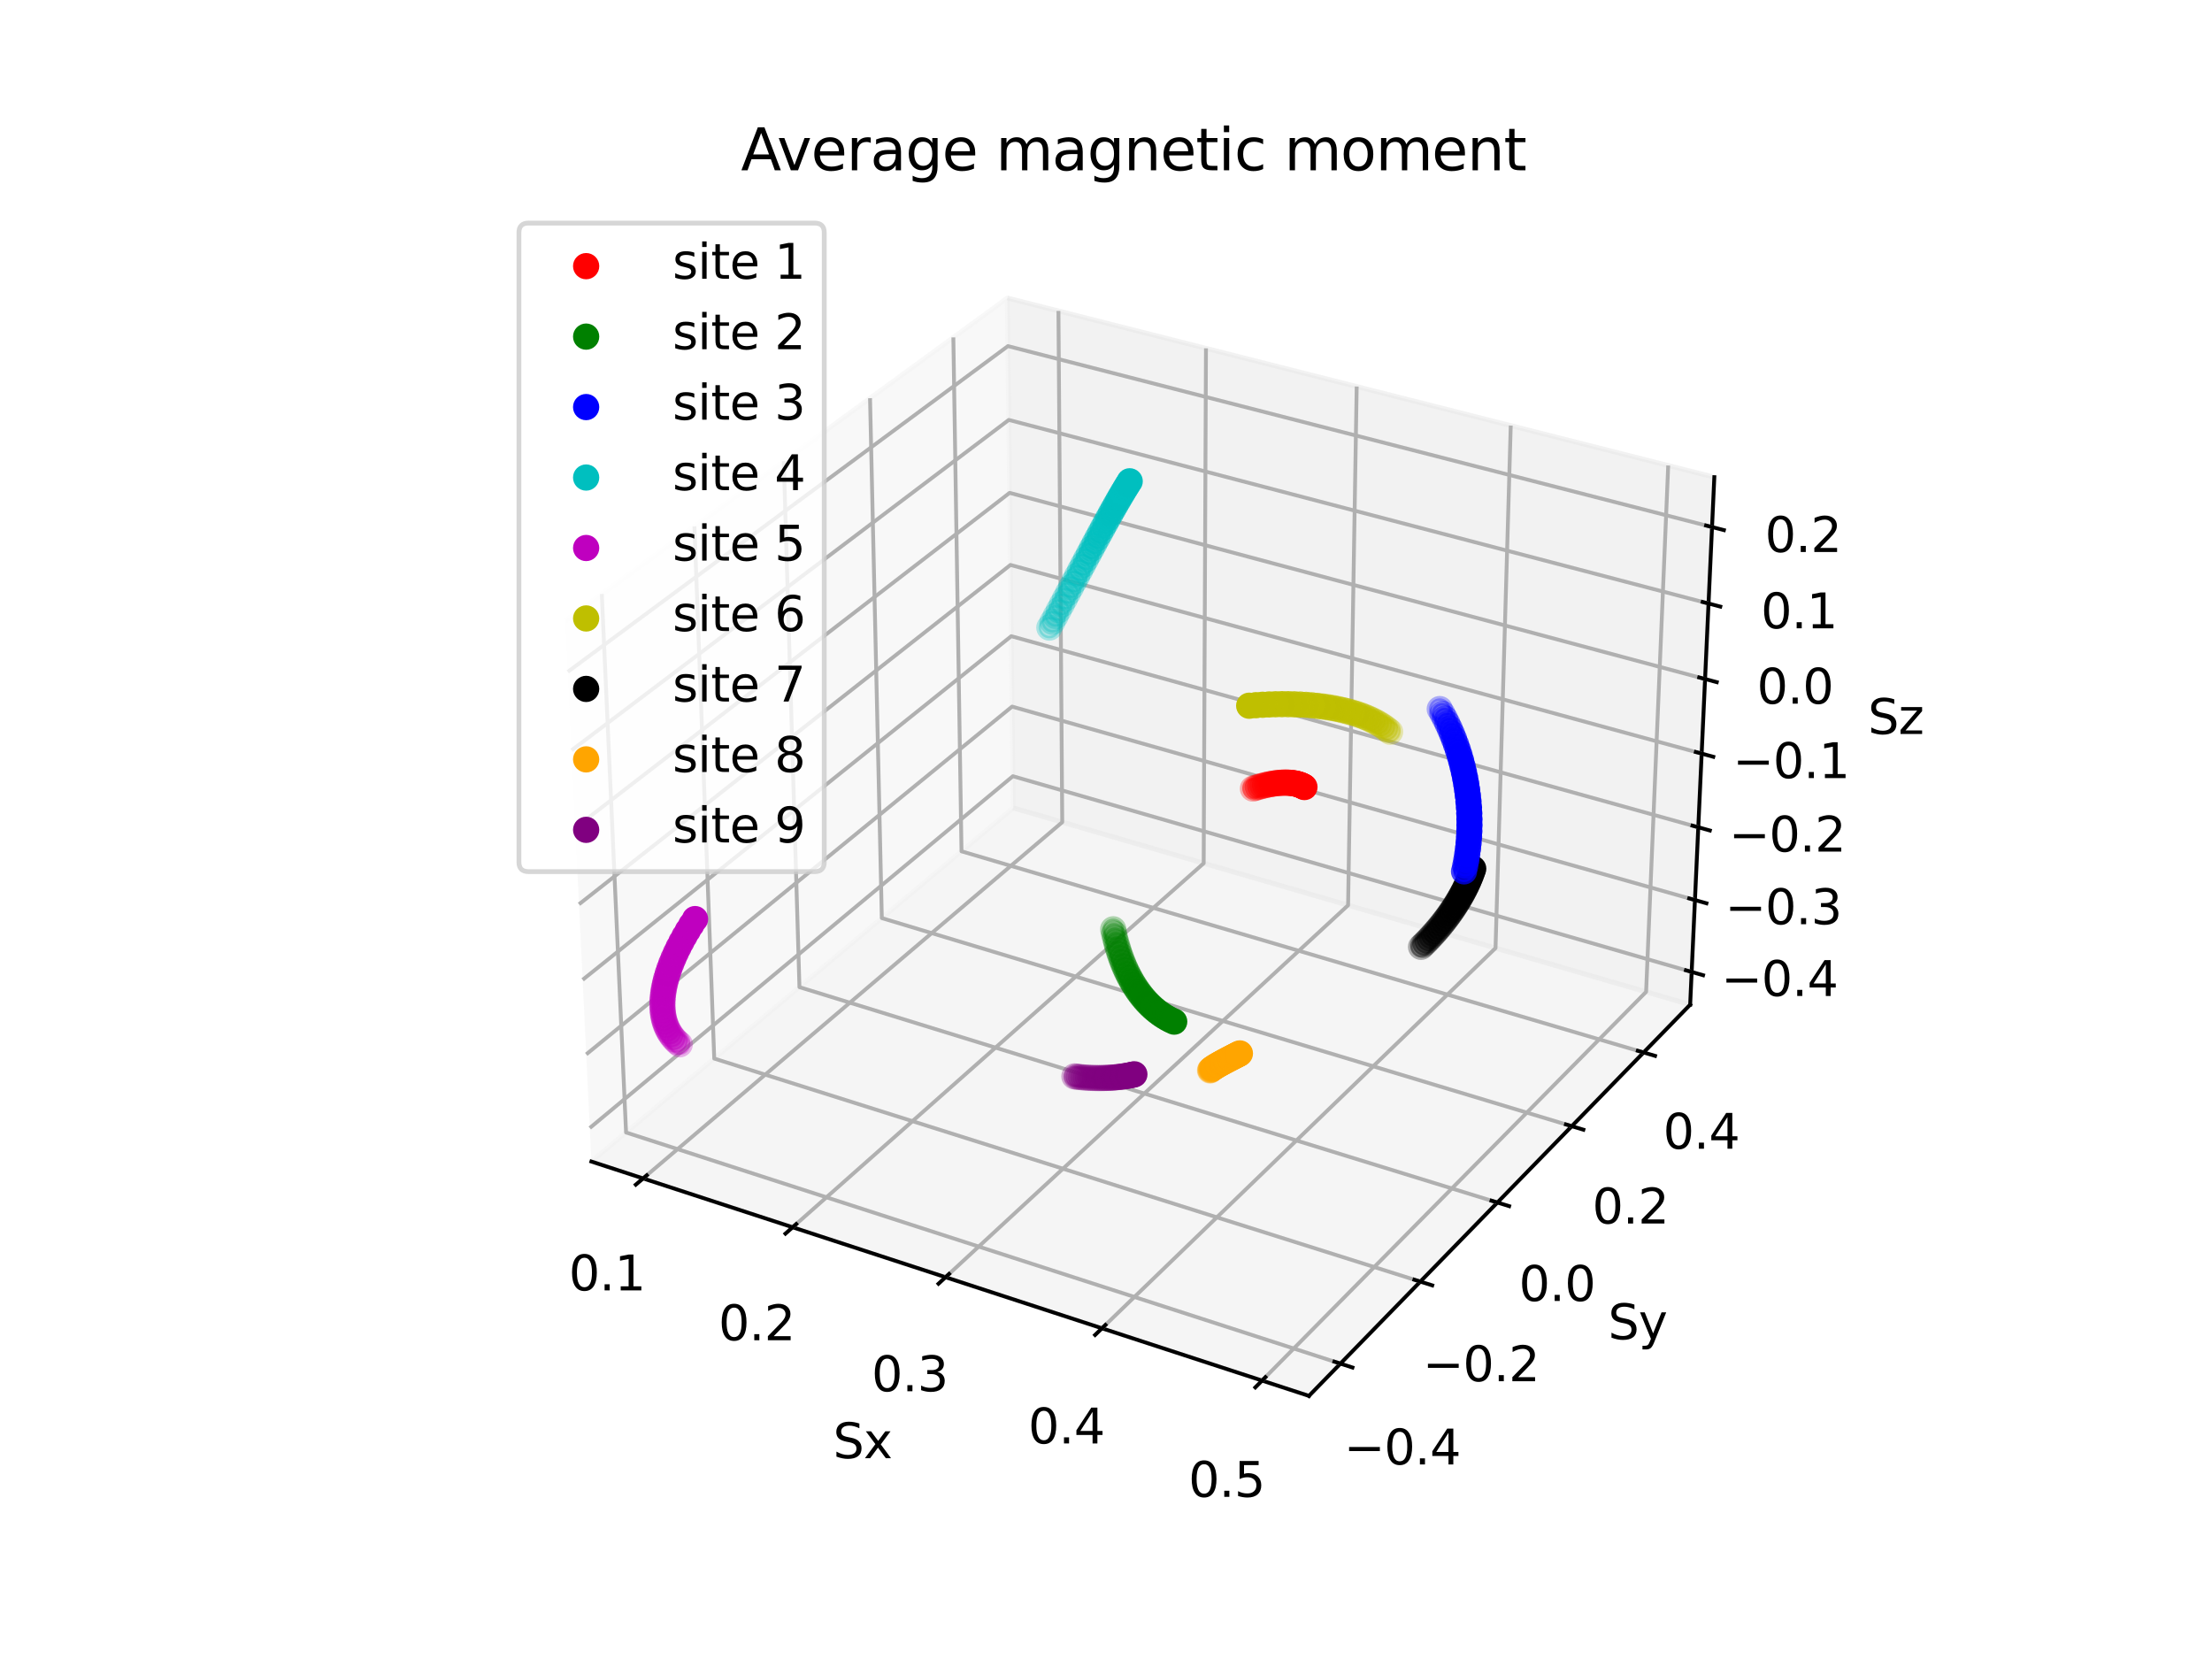 <?xml version="1.0" encoding="utf-8" standalone="no"?>
<!DOCTYPE svg PUBLIC "-//W3C//DTD SVG 1.1//EN"
  "http://www.w3.org/Graphics/SVG/1.1/DTD/svg11.dtd">
<svg xmlns:xlink="http://www.w3.org/1999/xlink" width="460.8pt" height="345.6pt" viewBox="0 0 460.8 345.6" xmlns="http://www.w3.org/2000/svg" version="1.1">
 <defs>
  <style type="text/css">*{stroke-linejoin: round; stroke-linecap: butt}</style>
 </defs>
 <g id="figure_1">
  <g id="patch_1">
   <path d="M 0 345.6 
L 460.8 345.6 
L 460.8 0 
L 0 0 
z
" style="fill: #ffffff"/>
  </g>
  <g id="patch_2">
   <path d="M 103.104 307.584 
L 369.216 307.584 
L 369.216 41.472 
L 103.104 41.472 
z
" style="fill: #ffffff"/>
  </g>
  <g id="pane3d_1">
   <g id="patch_3">
    <path d="M 123.197 241.969 
L 211.076 168.307 
L 209.855 62.074 
L 117.77 129.273 
" style="fill: #f2f2f2; opacity: 0.5; stroke: #f2f2f2; stroke-linejoin: miter"/>
   </g>
  </g>
  <g id="pane3d_2">
   <g id="patch_4">
    <path d="M 211.076 168.307 
L 352.09 209.295 
L 357.123 99.402 
L 209.855 62.074 
" style="fill: #e6e6e6; opacity: 0.5; stroke: #e6e6e6; stroke-linejoin: miter"/>
   </g>
  </g>
  <g id="pane3d_3">
   <g id="patch_5">
    <path d="M 123.197 241.969 
L 272.679 290.79 
L 352.09 209.295 
L 211.076 168.307 
" style="fill: #ececec; opacity: 0.5; stroke: #ececec; stroke-linejoin: miter"/>
   </g>
  </g>
  <g id="axis3d_1">
   <g id="line2d_1">
    <path d="M 123.197 241.969 
L 272.679 290.79 
" style="fill: none; stroke: #000000; stroke-width: 0.8; stroke-linecap: square"/>
   </g>
   <g id="text_1">
    <!-- Sx -->
    <g transform="translate(173.543 303.768) scale(0.1 -0.1)">
     <defs>
      <path id="DejaVuSans-53" d="M 3425 4513 
L 3425 3897 
Q 3066 4069 2747 4153 
Q 2428 4238 2131 4238 
Q 1616 4238 1336 4038 
Q 1056 3838 1056 3469 
Q 1056 3159 1242 3001 
Q 1428 2844 1947 2747 
L 2328 2669 
Q 3034 2534 3370 2195 
Q 3706 1856 3706 1288 
Q 3706 609 3251 259 
Q 2797 -91 1919 -91 
Q 1588 -91 1214 -16 
Q 841 59 441 206 
L 441 856 
Q 825 641 1194 531 
Q 1563 422 1919 422 
Q 2459 422 2753 634 
Q 3047 847 3047 1241 
Q 3047 1584 2836 1778 
Q 2625 1972 2144 2069 
L 1759 2144 
Q 1053 2284 737 2584 
Q 422 2884 422 3419 
Q 422 4038 858 4394 
Q 1294 4750 2059 4750 
Q 2388 4750 2728 4690 
Q 3069 4631 3425 4513 
z
" transform="scale(0.016)"/>
      <path id="DejaVuSans-78" d="M 3513 3500 
L 2247 1797 
L 3578 0 
L 2900 0 
L 1881 1375 
L 863 0 
L 184 0 
L 1544 1831 
L 300 3500 
L 978 3500 
L 1906 2253 
L 2834 3500 
L 3513 3500 
z
" transform="scale(0.016)"/>
     </defs>
     <use xlink:href="#DejaVuSans-53"/>
     <use xlink:href="#DejaVuSans-78" x="63.477"/>
    </g>
   </g>
   <g id="Line3DCollection_1">
    <path d="M 133.972 245.488 
L 221.283 171.274 
L 220.493 64.77 
" style="fill: none; stroke: #b0b0b0; stroke-width: 0.8"/>
    <path d="M 165.12 255.661 
L 250.75 179.839 
L 251.225 72.56 
" style="fill: none; stroke: #b0b0b0; stroke-width: 0.8"/>
    <path d="M 196.976 266.065 
L 280.831 188.582 
L 282.625 80.519 
" style="fill: none; stroke: #b0b0b0; stroke-width: 0.8"/>
    <path d="M 229.564 276.709 
L 311.545 197.51 
L 314.716 88.653 
" style="fill: none; stroke: #b0b0b0; stroke-width: 0.8"/>
    <path d="M 262.911 287.6 
L 342.913 206.627 
L 347.519 96.968 
" style="fill: none; stroke: #b0b0b0; stroke-width: 0.8"/>
   </g>
   <g id="xtick_1">
    <g id="line2d_2">
     <path d="M 134.733 244.842 
L 132.448 246.784 
" style="fill: none; stroke: #000000; stroke-width: 0.8; stroke-linecap: square"/>
    </g>
    <g id="text_2">
     <!-- 0.1 -->
     <g transform="translate(118.493 268.81) scale(0.1 -0.1)">
      <defs>
       <path id="DejaVuSans-30" d="M 2034 4250 
Q 1547 4250 1301 3770 
Q 1056 3291 1056 2328 
Q 1056 1369 1301 889 
Q 1547 409 2034 409 
Q 2525 409 2770 889 
Q 3016 1369 3016 2328 
Q 3016 3291 2770 3770 
Q 2525 4250 2034 4250 
z
M 2034 4750 
Q 2819 4750 3233 4129 
Q 3647 3509 3647 2328 
Q 3647 1150 3233 529 
Q 2819 -91 2034 -91 
Q 1250 -91 836 529 
Q 422 1150 422 2328 
Q 422 3509 836 4129 
Q 1250 4750 2034 4750 
z
" transform="scale(0.016)"/>
       <path id="DejaVuSans-2e" d="M 684 794 
L 1344 794 
L 1344 0 
L 684 0 
L 684 794 
z
" transform="scale(0.016)"/>
       <path id="DejaVuSans-31" d="M 794 531 
L 1825 531 
L 1825 4091 
L 703 3866 
L 703 4441 
L 1819 4666 
L 2450 4666 
L 2450 531 
L 3481 531 
L 3481 0 
L 794 0 
L 794 531 
z
" transform="scale(0.016)"/>
      </defs>
      <use xlink:href="#DejaVuSans-30"/>
      <use xlink:href="#DejaVuSans-2e" x="63.623"/>
      <use xlink:href="#DejaVuSans-31" x="95.41"/>
     </g>
    </g>
   </g>
   <g id="xtick_2">
    <g id="line2d_3">
     <path d="M 165.866 255 
L 163.624 256.986 
" style="fill: none; stroke: #000000; stroke-width: 0.8; stroke-linecap: square"/>
    </g>
    <g id="text_3">
     <!-- 0.2 -->
     <g transform="translate(149.673 279.198) scale(0.1 -0.1)">
      <defs>
       <path id="DejaVuSans-32" d="M 1228 531 
L 3431 531 
L 3431 0 
L 469 0 
L 469 531 
Q 828 903 1448 1529 
Q 2069 2156 2228 2338 
Q 2531 2678 2651 2914 
Q 2772 3150 2772 3378 
Q 2772 3750 2511 3984 
Q 2250 4219 1831 4219 
Q 1534 4219 1204 4116 
Q 875 4013 500 3803 
L 500 4441 
Q 881 4594 1212 4672 
Q 1544 4750 1819 4750 
Q 2544 4750 2975 4387 
Q 3406 4025 3406 3419 
Q 3406 3131 3298 2873 
Q 3191 2616 2906 2266 
Q 2828 2175 2409 1742 
Q 1991 1309 1228 531 
z
" transform="scale(0.016)"/>
      </defs>
      <use xlink:href="#DejaVuSans-30"/>
      <use xlink:href="#DejaVuSans-2e" x="63.623"/>
      <use xlink:href="#DejaVuSans-32" x="95.41"/>
     </g>
    </g>
   </g>
   <g id="xtick_3">
    <g id="line2d_4">
     <path d="M 197.707 265.389 
L 195.509 267.42 
" style="fill: none; stroke: #000000; stroke-width: 0.8; stroke-linecap: square"/>
    </g>
    <g id="text_4">
     <!-- 0.3 -->
     <g transform="translate(181.565 289.823) scale(0.1 -0.1)">
      <defs>
       <path id="DejaVuSans-33" d="M 2597 2516 
Q 3050 2419 3304 2112 
Q 3559 1806 3559 1356 
Q 3559 666 3084 287 
Q 2609 -91 1734 -91 
Q 1441 -91 1130 -33 
Q 819 25 488 141 
L 488 750 
Q 750 597 1062 519 
Q 1375 441 1716 441 
Q 2309 441 2620 675 
Q 2931 909 2931 1356 
Q 2931 1769 2642 2001 
Q 2353 2234 1838 2234 
L 1294 2234 
L 1294 2753 
L 1863 2753 
Q 2328 2753 2575 2939 
Q 2822 3125 2822 3475 
Q 2822 3834 2567 4026 
Q 2313 4219 1838 4219 
Q 1578 4219 1281 4162 
Q 984 4106 628 3988 
L 628 4550 
Q 988 4650 1302 4700 
Q 1616 4750 1894 4750 
Q 2613 4750 3031 4423 
Q 3450 4097 3450 3541 
Q 3450 3153 3228 2886 
Q 3006 2619 2597 2516 
z
" transform="scale(0.016)"/>
      </defs>
      <use xlink:href="#DejaVuSans-30"/>
      <use xlink:href="#DejaVuSans-2e" x="63.623"/>
      <use xlink:href="#DejaVuSans-33" x="95.41"/>
     </g>
    </g>
   </g>
   <g id="xtick_4">
    <g id="line2d_5">
     <path d="M 230.28 276.017 
L 228.129 278.095 
" style="fill: none; stroke: #000000; stroke-width: 0.8; stroke-linecap: square"/>
    </g>
    <g id="text_5">
     <!-- 0.4 -->
     <g transform="translate(214.192 300.694) scale(0.1 -0.1)">
      <defs>
       <path id="DejaVuSans-34" d="M 2419 4116 
L 825 1625 
L 2419 1625 
L 2419 4116 
z
M 2253 4666 
L 3047 4666 
L 3047 1625 
L 3713 1625 
L 3713 1100 
L 3047 1100 
L 3047 0 
L 2419 0 
L 2419 1100 
L 313 1100 
L 313 1709 
L 2253 4666 
z
" transform="scale(0.016)"/>
      </defs>
      <use xlink:href="#DejaVuSans-30"/>
      <use xlink:href="#DejaVuSans-2e" x="63.623"/>
      <use xlink:href="#DejaVuSans-34" x="95.41"/>
     </g>
    </g>
   </g>
   <g id="xtick_5">
    <g id="line2d_6">
     <path d="M 263.61 286.892 
L 261.509 289.018 
" style="fill: none; stroke: #000000; stroke-width: 0.8; stroke-linecap: square"/>
    </g>
    <g id="text_6">
     <!-- 0.5 -->
     <g transform="translate(247.582 311.819) scale(0.1 -0.1)">
      <defs>
       <path id="DejaVuSans-35" d="M 691 4666 
L 3169 4666 
L 3169 4134 
L 1269 4134 
L 1269 2991 
Q 1406 3038 1543 3061 
Q 1681 3084 1819 3084 
Q 2600 3084 3056 2656 
Q 3513 2228 3513 1497 
Q 3513 744 3044 326 
Q 2575 -91 1722 -91 
Q 1428 -91 1123 -41 
Q 819 9 494 109 
L 494 744 
Q 775 591 1075 516 
Q 1375 441 1709 441 
Q 2250 441 2565 725 
Q 2881 1009 2881 1497 
Q 2881 1984 2565 2268 
Q 2250 2553 1709 2553 
Q 1456 2553 1204 2497 
Q 953 2441 691 2322 
L 691 4666 
z
" transform="scale(0.016)"/>
      </defs>
      <use xlink:href="#DejaVuSans-30"/>
      <use xlink:href="#DejaVuSans-2e" x="63.623"/>
      <use xlink:href="#DejaVuSans-35" x="95.41"/>
     </g>
    </g>
   </g>
  </g>
  <g id="axis3d_2">
   <g id="line2d_7">
    <path d="M 352.09 209.295 
L 272.679 290.79 
" style="fill: none; stroke: #000000; stroke-width: 0.8; stroke-linecap: square"/>
   </g>
   <g id="text_7">
    <!-- Sy -->
    <g transform="translate(334.999 278.989) scale(0.1 -0.1)">
     <defs>
      <path id="DejaVuSans-79" d="M 2059 -325 
Q 1816 -950 1584 -1140 
Q 1353 -1331 966 -1331 
L 506 -1331 
L 506 -850 
L 844 -850 
Q 1081 -850 1212 -737 
Q 1344 -625 1503 -206 
L 1606 56 
L 191 3500 
L 800 3500 
L 1894 763 
L 2988 3500 
L 3597 3500 
L 2059 -325 
z
" transform="scale(0.016)"/>
     </defs>
     <use xlink:href="#DejaVuSans-53"/>
     <use xlink:href="#DejaVuSans-79" x="63.477"/>
    </g>
   </g>
   <g id="Line3DCollection_2">
    <path d="M 125.365 123.731 
L 130.42 235.915 
L 279.232 284.065 
" style="fill: none; stroke: #b0b0b0; stroke-width: 0.8"/>
    <path d="M 144.661 109.65 
L 148.791 220.516 
L 295.879 266.982 
" style="fill: none; stroke: #b0b0b0; stroke-width: 0.8"/>
    <path d="M 163.275 96.066 
L 166.54 205.638 
L 311.934 250.506 
" style="fill: none; stroke: #b0b0b0; stroke-width: 0.8"/>
    <path d="M 181.243 82.953 
L 183.7 191.255 
L 327.427 234.605 
" style="fill: none; stroke: #b0b0b0; stroke-width: 0.8"/>
    <path d="M 198.598 70.288 
L 200.298 177.342 
L 342.389 219.251 
" style="fill: none; stroke: #b0b0b0; stroke-width: 0.8"/>
   </g>
   <g id="xtick_6">
    <g id="line2d_8">
     <path d="M 277.978 283.659 
L 281.744 284.878 
" style="fill: none; stroke: #000000; stroke-width: 0.8; stroke-linecap: square"/>
    </g>
    <g id="text_8">
     <!-- −0.4 -->
     <g transform="translate(279.957 305.071) scale(0.1 -0.1)">
      <defs>
       <path id="DejaVuSans-2212" d="M 678 2272 
L 4684 2272 
L 4684 1741 
L 678 1741 
L 678 2272 
z
" transform="scale(0.016)"/>
      </defs>
      <use xlink:href="#DejaVuSans-2212"/>
      <use xlink:href="#DejaVuSans-30" x="83.789"/>
      <use xlink:href="#DejaVuSans-2e" x="147.412"/>
      <use xlink:href="#DejaVuSans-34" x="179.199"/>
     </g>
    </g>
   </g>
   <g id="xtick_7">
    <g id="line2d_9">
     <path d="M 294.641 266.59 
L 298.359 267.765 
" style="fill: none; stroke: #000000; stroke-width: 0.8; stroke-linecap: square"/>
    </g>
    <g id="text_9">
     <!-- −0.2 -->
     <g transform="translate(296.381 287.734) scale(0.1 -0.1)">
      <use xlink:href="#DejaVuSans-2212"/>
      <use xlink:href="#DejaVuSans-30" x="83.789"/>
      <use xlink:href="#DejaVuSans-2e" x="147.412"/>
      <use xlink:href="#DejaVuSans-32" x="179.199"/>
     </g>
    </g>
   </g>
   <g id="xtick_8">
    <g id="line2d_10">
     <path d="M 310.711 250.128 
L 314.382 251.261 
" style="fill: none; stroke: #000000; stroke-width: 0.8; stroke-linecap: square"/>
    </g>
    <g id="text_10">
     <!-- 0.0 -->
     <g transform="translate(316.409 271.015) scale(0.1 -0.1)">
      <use xlink:href="#DejaVuSans-30"/>
      <use xlink:href="#DejaVuSans-2e" x="63.623"/>
      <use xlink:href="#DejaVuSans-30" x="95.41"/>
     </g>
    </g>
   </g>
   <g id="xtick_9">
    <g id="line2d_11">
     <path d="M 326.219 234.241 
L 329.846 235.335 
" style="fill: none; stroke: #000000; stroke-width: 0.8; stroke-linecap: square"/>
    </g>
    <g id="text_11">
     <!-- 0.2 -->
     <g transform="translate(331.695 254.88) scale(0.1 -0.1)">
      <use xlink:href="#DejaVuSans-30"/>
      <use xlink:href="#DejaVuSans-2e" x="63.623"/>
      <use xlink:href="#DejaVuSans-32" x="95.41"/>
     </g>
    </g>
   </g>
   <g id="xtick_10">
    <g id="line2d_12">
     <path d="M 341.195 218.899 
L 344.778 219.956 
" style="fill: none; stroke: #000000; stroke-width: 0.8; stroke-linecap: square"/>
    </g>
    <g id="text_12">
     <!-- 0.4 -->
     <g transform="translate(346.454 239.299) scale(0.1 -0.1)">
      <use xlink:href="#DejaVuSans-30"/>
      <use xlink:href="#DejaVuSans-2e" x="63.623"/>
      <use xlink:href="#DejaVuSans-34" x="95.41"/>
     </g>
    </g>
   </g>
  </g>
  <g id="axis3d_3">
   <g id="line2d_13">
    <path d="M 352.09 209.295 
L 357.123 99.402 
" style="fill: none; stroke: #000000; stroke-width: 0.8; stroke-linecap: square"/>
   </g>
   <g id="text_13">
    <!-- Sz -->
    <g transform="translate(389.129 152.902) scale(0.1 -0.1)">
     <defs>
      <path id="DejaVuSans-7a" d="M 353 3500 
L 3084 3500 
L 3084 2975 
L 922 459 
L 3084 459 
L 3084 0 
L 275 0 
L 275 525 
L 2438 3041 
L 353 3041 
L 353 3500 
z
" transform="scale(0.016)"/>
     </defs>
     <use xlink:href="#DejaVuSans-53"/>
     <use xlink:href="#DejaVuSans-7a" x="63.477"/>
    </g>
   </g>
   <g id="Line3DCollection_3">
    <path d="M 352.403 202.471 
L 211 161.698 
L 122.861 234.983 
" style="fill: none; stroke: #b0b0b0; stroke-width: 0.8"/>
    <path d="M 353.089 187.495 
L 210.833 147.198 
L 122.122 219.644 
" style="fill: none; stroke: #b0b0b0; stroke-width: 0.8"/>
    <path d="M 353.783 172.336 
L 210.665 132.529 
L 121.374 204.11 
" style="fill: none; stroke: #b0b0b0; stroke-width: 0.8"/>
    <path d="M 354.486 156.989 
L 210.494 117.688 
L 120.616 188.377 
" style="fill: none; stroke: #b0b0b0; stroke-width: 0.8"/>
    <path d="M 355.197 141.453 
L 210.321 102.672 
L 119.849 172.441 
" style="fill: none; stroke: #b0b0b0; stroke-width: 0.8"/>
    <path d="M 355.917 125.722 
L 210.147 87.477 
L 119.072 156.299 
" style="fill: none; stroke: #b0b0b0; stroke-width: 0.8"/>
    <path d="M 356.647 109.794 
L 209.97 72.101 
L 118.284 139.947 
" style="fill: none; stroke: #b0b0b0; stroke-width: 0.8"/>
   </g>
   <g id="xtick_11">
    <g id="line2d_14">
     <path d="M 351.216 202.129 
L 354.78 203.156 
" style="fill: none; stroke: #000000; stroke-width: 0.8; stroke-linecap: square"/>
    </g>
    <g id="text_14">
     <!-- −0.4 -->
     <g transform="translate(358.56 207.478) scale(0.1 -0.1)">
      <use xlink:href="#DejaVuSans-2212"/>
      <use xlink:href="#DejaVuSans-30" x="83.789"/>
      <use xlink:href="#DejaVuSans-2e" x="147.412"/>
      <use xlink:href="#DejaVuSans-34" x="179.199"/>
     </g>
    </g>
   </g>
   <g id="xtick_12">
    <g id="line2d_15">
     <path d="M 351.894 187.157 
L 355.48 188.173 
" style="fill: none; stroke: #000000; stroke-width: 0.8; stroke-linecap: square"/>
    </g>
    <g id="text_15">
     <!-- −0.3 -->
     <g transform="translate(359.355 192.531) scale(0.1 -0.1)">
      <use xlink:href="#DejaVuSans-2212"/>
      <use xlink:href="#DejaVuSans-30" x="83.789"/>
      <use xlink:href="#DejaVuSans-2e" x="147.412"/>
      <use xlink:href="#DejaVuSans-33" x="179.199"/>
     </g>
    </g>
   </g>
   <g id="xtick_13">
    <g id="line2d_16">
     <path d="M 352.581 172.001 
L 356.19 173.005 
" style="fill: none; stroke: #000000; stroke-width: 0.8; stroke-linecap: square"/>
    </g>
    <g id="text_16">
     <!-- −0.2 -->
     <g transform="translate(360.159 177.403) scale(0.1 -0.1)">
      <use xlink:href="#DejaVuSans-2212"/>
      <use xlink:href="#DejaVuSans-30" x="83.789"/>
      <use xlink:href="#DejaVuSans-2e" x="147.412"/>
      <use xlink:href="#DejaVuSans-32" x="179.199"/>
     </g>
    </g>
   </g>
   <g id="xtick_14">
    <g id="line2d_17">
     <path d="M 353.276 156.659 
L 356.908 157.651 
" style="fill: none; stroke: #000000; stroke-width: 0.8; stroke-linecap: square"/>
    </g>
    <g id="text_17">
     <!-- −0.1 -->
     <g transform="translate(360.973 162.088) scale(0.1 -0.1)">
      <use xlink:href="#DejaVuSans-2212"/>
      <use xlink:href="#DejaVuSans-30" x="83.789"/>
      <use xlink:href="#DejaVuSans-2e" x="147.412"/>
      <use xlink:href="#DejaVuSans-31" x="179.199"/>
     </g>
    </g>
   </g>
   <g id="xtick_15">
    <g id="line2d_18">
     <path d="M 353.98 141.127 
L 357.635 142.105 
" style="fill: none; stroke: #000000; stroke-width: 0.8; stroke-linecap: square"/>
    </g>
    <g id="text_18">
     <!-- 0.0 -->
     <g transform="translate(365.988 146.584) scale(0.1 -0.1)">
      <use xlink:href="#DejaVuSans-30"/>
      <use xlink:href="#DejaVuSans-2e" x="63.623"/>
      <use xlink:href="#DejaVuSans-30" x="95.41"/>
     </g>
    </g>
   </g>
   <g id="xtick_16">
    <g id="line2d_19">
     <path d="M 354.692 125.401 
L 358.371 126.366 
" style="fill: none; stroke: #000000; stroke-width: 0.8; stroke-linecap: square"/>
    </g>
    <g id="text_19">
     <!-- 0.1 -->
     <g transform="translate(366.822 130.886) scale(0.1 -0.1)">
      <use xlink:href="#DejaVuSans-30"/>
      <use xlink:href="#DejaVuSans-2e" x="63.623"/>
      <use xlink:href="#DejaVuSans-31" x="95.41"/>
     </g>
    </g>
   </g>
   <g id="xtick_17">
    <g id="line2d_20">
     <path d="M 355.413 109.477 
L 359.117 110.429 
" style="fill: none; stroke: #000000; stroke-width: 0.8; stroke-linecap: square"/>
    </g>
    <g id="text_20">
     <!-- 0.2 -->
     <g transform="translate(367.668 114.993) scale(0.1 -0.1)">
      <use xlink:href="#DejaVuSans-30"/>
      <use xlink:href="#DejaVuSans-2e" x="63.623"/>
      <use xlink:href="#DejaVuSans-32" x="95.41"/>
     </g>
    </g>
   </g>
  </g>
  <g id="axes_1">
   <g id="Path3DCollection_1">
    <defs>
     <path id="C0_0_d857d2591a" d="M 0 2.236 
C 0.593 2.236 1.162 2 1.581 1.581 
C 2 1.162 2.236 0.593 2.236 -0 
C 2.236 -0.593 2 -1.162 1.581 -1.581 
C 1.162 -2 0.593 -2.236 0 -2.236 
C -0.593 -2.236 -1.162 -2 -1.581 -1.581 
C -2 -1.162 -2.236 -0.593 -2.236 0 
C -2.236 0.593 -2 1.162 -1.581 1.581 
C -1.162 2 -0.593 2.236 0 2.236 
z
"/>
    </defs>
    <g clip-path="url(#p8cfd6055b4)">
     <use xlink:href="#C0_0_d857d2591a" x="218.598" y="130.732" style="fill: #00bfbf; fill-opacity: 0.3; stroke: #00bfbf; stroke-opacity: 0.3"/>
    </g>
    <g clip-path="url(#p8cfd6055b4)">
     <use xlink:href="#C0_0_d857d2591a" x="219.254" y="129.522" style="fill: #00bfbf; fill-opacity: 0.302; stroke: #00bfbf; stroke-opacity: 0.302"/>
    </g>
    <g clip-path="url(#p8cfd6055b4)">
     <use xlink:href="#C0_0_d857d2591a" x="219.908" y="128.314" style="fill: #00bfbf; fill-opacity: 0.306; stroke: #00bfbf; stroke-opacity: 0.306"/>
    </g>
    <g clip-path="url(#p8cfd6055b4)">
     <use xlink:href="#C0_0_d857d2591a" x="220.559" y="127.106" style="fill: #00bfbf; fill-opacity: 0.311; stroke: #00bfbf; stroke-opacity: 0.311"/>
    </g>
    <g clip-path="url(#p8cfd6055b4)">
     <use xlink:href="#C0_0_d857d2591a" x="221.207" y="125.902" style="fill: #00bfbf; fill-opacity: 0.318; stroke: #00bfbf; stroke-opacity: 0.318"/>
    </g>
    <g clip-path="url(#p8cfd6055b4)">
     <use xlink:href="#C0_0_d857d2591a" x="221.852" y="124.701" style="fill: #00bfbf; fill-opacity: 0.327; stroke: #00bfbf; stroke-opacity: 0.327"/>
    </g>
    <g clip-path="url(#p8cfd6055b4)">
     <use xlink:href="#C0_0_d857d2591a" x="222.492" y="123.505" style="fill: #00bfbf; fill-opacity: 0.337; stroke: #00bfbf; stroke-opacity: 0.337"/>
    </g>
    <g clip-path="url(#p8cfd6055b4)">
     <use xlink:href="#C0_0_d857d2591a" x="223.128" y="122.316" style="fill: #00bfbf; fill-opacity: 0.349; stroke: #00bfbf; stroke-opacity: 0.349"/>
    </g>
    <g clip-path="url(#p8cfd6055b4)">
     <use xlink:href="#C0_0_d857d2591a" x="223.759" y="121.134" style="fill: #00bfbf; fill-opacity: 0.363; stroke: #00bfbf; stroke-opacity: 0.363"/>
    </g>
    <g clip-path="url(#p8cfd6055b4)">
     <use xlink:href="#C0_0_d857d2591a" x="224.385" y="119.961" style="fill: #00bfbf; fill-opacity: 0.378; stroke: #00bfbf; stroke-opacity: 0.378"/>
    </g>
    <g clip-path="url(#p8cfd6055b4)">
     <use xlink:href="#C0_0_d857d2591a" x="225.005" y="118.798" style="fill: #00bfbf; fill-opacity: 0.394; stroke: #00bfbf; stroke-opacity: 0.394"/>
    </g>
    <g clip-path="url(#p8cfd6055b4)">
     <use xlink:href="#C0_0_d857d2591a" x="225.619" y="117.646" style="fill: #00bfbf; fill-opacity: 0.413; stroke: #00bfbf; stroke-opacity: 0.413"/>
    </g>
    <g clip-path="url(#p8cfd6055b4)">
     <use xlink:href="#C0_0_d857d2591a" x="226.227" y="116.507" style="fill: #00bfbf; fill-opacity: 0.433; stroke: #00bfbf; stroke-opacity: 0.433"/>
    </g>
    <g clip-path="url(#p8cfd6055b4)">
     <use xlink:href="#C0_0_d857d2591a" x="226.829" y="115.381" style="fill: #00bfbf; fill-opacity: 0.454; stroke: #00bfbf; stroke-opacity: 0.454"/>
    </g>
    <g clip-path="url(#p8cfd6055b4)">
     <use xlink:href="#C0_0_d857d2591a" x="227.423" y="114.27" style="fill: #00bfbf; fill-opacity: 0.477; stroke: #00bfbf; stroke-opacity: 0.477"/>
    </g>
    <g clip-path="url(#p8cfd6055b4)">
     <use xlink:href="#C0_0_d857d2591a" x="228.011" y="113.176" style="fill: #00bfbf; fill-opacity: 0.502; stroke: #00bfbf; stroke-opacity: 0.502"/>
    </g>
    <g clip-path="url(#p8cfd6055b4)">
     <use xlink:href="#C0_0_d857d2591a" x="228.59" y="112.099" style="fill: #00bfbf; fill-opacity: 0.528; stroke: #00bfbf; stroke-opacity: 0.528"/>
    </g>
    <g clip-path="url(#p8cfd6055b4)">
     <use xlink:href="#C0_0_d857d2591a" x="229.162" y="111.041" style="fill: #00bfbf; fill-opacity: 0.556; stroke: #00bfbf; stroke-opacity: 0.556"/>
    </g>
    <g clip-path="url(#p8cfd6055b4)">
     <use xlink:href="#C0_0_d857d2591a" x="229.726" y="110.003" style="fill: #00bfbf; fill-opacity: 0.585; stroke: #00bfbf; stroke-opacity: 0.585"/>
    </g>
    <g clip-path="url(#p8cfd6055b4)">
     <use xlink:href="#C0_0_d857d2591a" x="230.282" y="108.987" style="fill: #00bfbf; fill-opacity: 0.616; stroke: #00bfbf; stroke-opacity: 0.616"/>
    </g>
    <g clip-path="url(#p8cfd6055b4)">
     <use xlink:href="#C0_0_d857d2591a" x="230.829" y="107.993" style="fill: #00bfbf; fill-opacity: 0.648; stroke: #00bfbf; stroke-opacity: 0.648"/>
    </g>
    <g clip-path="url(#p8cfd6055b4)">
     <use xlink:href="#C0_0_d857d2591a" x="231.367" y="107.022" style="fill: #00bfbf; fill-opacity: 0.682; stroke: #00bfbf; stroke-opacity: 0.682"/>
    </g>
    <g clip-path="url(#p8cfd6055b4)">
     <use xlink:href="#C0_0_d857d2591a" x="231.897" y="106.077" style="fill: #00bfbf; fill-opacity: 0.717; stroke: #00bfbf; stroke-opacity: 0.717"/>
    </g>
    <g clip-path="url(#p8cfd6055b4)">
     <use xlink:href="#C0_0_d857d2591a" x="232.417" y="105.158" style="fill: #00bfbf; fill-opacity: 0.753; stroke: #00bfbf; stroke-opacity: 0.753"/>
    </g>
    <g clip-path="url(#p8cfd6055b4)">
     <use xlink:href="#C0_0_d857d2591a" x="232.927" y="104.267" style="fill: #00bfbf; fill-opacity: 0.791; stroke: #00bfbf; stroke-opacity: 0.791"/>
    </g>
    <g clip-path="url(#p8cfd6055b4)">
     <use xlink:href="#C0_0_d857d2591a" x="233.429" y="103.404" style="fill: #00bfbf; fill-opacity: 0.83; stroke: #00bfbf; stroke-opacity: 0.83"/>
    </g>
    <g clip-path="url(#p8cfd6055b4)">
     <use xlink:href="#C0_0_d857d2591a" x="233.92" y="102.571" style="fill: #00bfbf; fill-opacity: 0.871; stroke: #00bfbf; stroke-opacity: 0.871"/>
    </g>
    <g clip-path="url(#p8cfd6055b4)">
     <use xlink:href="#C0_0_d857d2591a" x="234.401" y="101.769" style="fill: #00bfbf; fill-opacity: 0.913; stroke: #00bfbf; stroke-opacity: 0.913"/>
    </g>
    <g clip-path="url(#p8cfd6055b4)">
     <use xlink:href="#C0_0_d857d2591a" x="234.873" y="101" style="fill: #00bfbf; fill-opacity: 0.956; stroke: #00bfbf; stroke-opacity: 0.956"/>
    </g>
    <g clip-path="url(#p8cfd6055b4)">
     <use xlink:href="#C0_0_d857d2591a" x="235.334" y="100.263" style="fill: #00bfbf; stroke: #00bfbf"/>
    </g>
   </g>
   <g id="text_21">
    <!-- Average magnetic moment -->
    <g transform="translate(154.357 35.472) scale(0.12 -0.12)">
     <defs>
      <path id="DejaVuSans-41" d="M 2188 4044 
L 1331 1722 
L 3047 1722 
L 2188 4044 
z
M 1831 4666 
L 2547 4666 
L 4325 0 
L 3669 0 
L 3244 1197 
L 1141 1197 
L 716 0 
L 50 0 
L 1831 4666 
z
" transform="scale(0.016)"/>
      <path id="DejaVuSans-76" d="M 191 3500 
L 800 3500 
L 1894 563 
L 2988 3500 
L 3597 3500 
L 2284 0 
L 1503 0 
L 191 3500 
z
" transform="scale(0.016)"/>
      <path id="DejaVuSans-65" d="M 3597 1894 
L 3597 1613 
L 953 1613 
Q 991 1019 1311 708 
Q 1631 397 2203 397 
Q 2534 397 2845 478 
Q 3156 559 3463 722 
L 3463 178 
Q 3153 47 2828 -22 
Q 2503 -91 2169 -91 
Q 1331 -91 842 396 
Q 353 884 353 1716 
Q 353 2575 817 3079 
Q 1281 3584 2069 3584 
Q 2775 3584 3186 3129 
Q 3597 2675 3597 1894 
z
M 3022 2063 
Q 3016 2534 2758 2815 
Q 2500 3097 2075 3097 
Q 1594 3097 1305 2825 
Q 1016 2553 972 2059 
L 3022 2063 
z
" transform="scale(0.016)"/>
      <path id="DejaVuSans-72" d="M 2631 2963 
Q 2534 3019 2420 3045 
Q 2306 3072 2169 3072 
Q 1681 3072 1420 2755 
Q 1159 2438 1159 1844 
L 1159 0 
L 581 0 
L 581 3500 
L 1159 3500 
L 1159 2956 
Q 1341 3275 1631 3429 
Q 1922 3584 2338 3584 
Q 2397 3584 2469 3576 
Q 2541 3569 2628 3553 
L 2631 2963 
z
" transform="scale(0.016)"/>
      <path id="DejaVuSans-61" d="M 2194 1759 
Q 1497 1759 1228 1600 
Q 959 1441 959 1056 
Q 959 750 1161 570 
Q 1363 391 1709 391 
Q 2188 391 2477 730 
Q 2766 1069 2766 1631 
L 2766 1759 
L 2194 1759 
z
M 3341 1997 
L 3341 0 
L 2766 0 
L 2766 531 
Q 2569 213 2275 61 
Q 1981 -91 1556 -91 
Q 1019 -91 701 211 
Q 384 513 384 1019 
Q 384 1609 779 1909 
Q 1175 2209 1959 2209 
L 2766 2209 
L 2766 2266 
Q 2766 2663 2505 2880 
Q 2244 3097 1772 3097 
Q 1472 3097 1187 3025 
Q 903 2953 641 2809 
L 641 3341 
Q 956 3463 1253 3523 
Q 1550 3584 1831 3584 
Q 2591 3584 2966 3190 
Q 3341 2797 3341 1997 
z
" transform="scale(0.016)"/>
      <path id="DejaVuSans-67" d="M 2906 1791 
Q 2906 2416 2648 2759 
Q 2391 3103 1925 3103 
Q 1463 3103 1205 2759 
Q 947 2416 947 1791 
Q 947 1169 1205 825 
Q 1463 481 1925 481 
Q 2391 481 2648 825 
Q 2906 1169 2906 1791 
z
M 3481 434 
Q 3481 -459 3084 -895 
Q 2688 -1331 1869 -1331 
Q 1566 -1331 1297 -1286 
Q 1028 -1241 775 -1147 
L 775 -588 
Q 1028 -725 1275 -790 
Q 1522 -856 1778 -856 
Q 2344 -856 2625 -561 
Q 2906 -266 2906 331 
L 2906 616 
Q 2728 306 2450 153 
Q 2172 0 1784 0 
Q 1141 0 747 490 
Q 353 981 353 1791 
Q 353 2603 747 3093 
Q 1141 3584 1784 3584 
Q 2172 3584 2450 3431 
Q 2728 3278 2906 2969 
L 2906 3500 
L 3481 3500 
L 3481 434 
z
" transform="scale(0.016)"/>
      <path id="DejaVuSans-20" transform="scale(0.016)"/>
      <path id="DejaVuSans-6d" d="M 3328 2828 
Q 3544 3216 3844 3400 
Q 4144 3584 4550 3584 
Q 5097 3584 5394 3201 
Q 5691 2819 5691 2113 
L 5691 0 
L 5113 0 
L 5113 2094 
Q 5113 2597 4934 2840 
Q 4756 3084 4391 3084 
Q 3944 3084 3684 2787 
Q 3425 2491 3425 1978 
L 3425 0 
L 2847 0 
L 2847 2094 
Q 2847 2600 2669 2842 
Q 2491 3084 2119 3084 
Q 1678 3084 1418 2786 
Q 1159 2488 1159 1978 
L 1159 0 
L 581 0 
L 581 3500 
L 1159 3500 
L 1159 2956 
Q 1356 3278 1631 3431 
Q 1906 3584 2284 3584 
Q 2666 3584 2933 3390 
Q 3200 3197 3328 2828 
z
" transform="scale(0.016)"/>
      <path id="DejaVuSans-6e" d="M 3513 2113 
L 3513 0 
L 2938 0 
L 2938 2094 
Q 2938 2591 2744 2837 
Q 2550 3084 2163 3084 
Q 1697 3084 1428 2787 
Q 1159 2491 1159 1978 
L 1159 0 
L 581 0 
L 581 3500 
L 1159 3500 
L 1159 2956 
Q 1366 3272 1645 3428 
Q 1925 3584 2291 3584 
Q 2894 3584 3203 3211 
Q 3513 2838 3513 2113 
z
" transform="scale(0.016)"/>
      <path id="DejaVuSans-74" d="M 1172 4494 
L 1172 3500 
L 2356 3500 
L 2356 3053 
L 1172 3053 
L 1172 1153 
Q 1172 725 1289 603 
Q 1406 481 1766 481 
L 2356 481 
L 2356 0 
L 1766 0 
Q 1100 0 847 248 
Q 594 497 594 1153 
L 594 3053 
L 172 3053 
L 172 3500 
L 594 3500 
L 594 4494 
L 1172 4494 
z
" transform="scale(0.016)"/>
      <path id="DejaVuSans-69" d="M 603 3500 
L 1178 3500 
L 1178 0 
L 603 0 
L 603 3500 
z
M 603 4863 
L 1178 4863 
L 1178 4134 
L 603 4134 
L 603 4863 
z
" transform="scale(0.016)"/>
      <path id="DejaVuSans-63" d="M 3122 3366 
L 3122 2828 
Q 2878 2963 2633 3030 
Q 2388 3097 2138 3097 
Q 1578 3097 1268 2742 
Q 959 2388 959 1747 
Q 959 1106 1268 751 
Q 1578 397 2138 397 
Q 2388 397 2633 464 
Q 2878 531 3122 666 
L 3122 134 
Q 2881 22 2623 -34 
Q 2366 -91 2075 -91 
Q 1284 -91 818 406 
Q 353 903 353 1747 
Q 353 2603 823 3093 
Q 1294 3584 2113 3584 
Q 2378 3584 2631 3529 
Q 2884 3475 3122 3366 
z
" transform="scale(0.016)"/>
      <path id="DejaVuSans-6f" d="M 1959 3097 
Q 1497 3097 1228 2736 
Q 959 2375 959 1747 
Q 959 1119 1226 758 
Q 1494 397 1959 397 
Q 2419 397 2687 759 
Q 2956 1122 2956 1747 
Q 2956 2369 2687 2733 
Q 2419 3097 1959 3097 
z
M 1959 3584 
Q 2709 3584 3137 3096 
Q 3566 2609 3566 1747 
Q 3566 888 3137 398 
Q 2709 -91 1959 -91 
Q 1206 -91 779 398 
Q 353 888 353 1747 
Q 353 2609 779 3096 
Q 1206 3584 1959 3584 
z
" transform="scale(0.016)"/>
     </defs>
     <use xlink:href="#DejaVuSans-41"/>
     <use xlink:href="#DejaVuSans-76" x="62.533"/>
     <use xlink:href="#DejaVuSans-65" x="121.713"/>
     <use xlink:href="#DejaVuSans-72" x="183.236"/>
     <use xlink:href="#DejaVuSans-61" x="224.35"/>
     <use xlink:href="#DejaVuSans-67" x="285.629"/>
     <use xlink:href="#DejaVuSans-65" x="349.105"/>
     <use xlink:href="#DejaVuSans-20" x="410.629"/>
     <use xlink:href="#DejaVuSans-6d" x="442.416"/>
     <use xlink:href="#DejaVuSans-61" x="539.828"/>
     <use xlink:href="#DejaVuSans-67" x="601.107"/>
     <use xlink:href="#DejaVuSans-6e" x="664.584"/>
     <use xlink:href="#DejaVuSans-65" x="727.963"/>
     <use xlink:href="#DejaVuSans-74" x="789.486"/>
     <use xlink:href="#DejaVuSans-69" x="828.695"/>
     <use xlink:href="#DejaVuSans-63" x="856.479"/>
     <use xlink:href="#DejaVuSans-20" x="911.459"/>
     <use xlink:href="#DejaVuSans-6d" x="943.246"/>
     <use xlink:href="#DejaVuSans-6f" x="1040.658"/>
     <use xlink:href="#DejaVuSans-6d" x="1101.84"/>
     <use xlink:href="#DejaVuSans-65" x="1199.252"/>
     <use xlink:href="#DejaVuSans-6e" x="1260.775"/>
     <use xlink:href="#DejaVuSans-74" x="1324.154"/>
    </g>
   </g>
   <g id="Path3DCollection_2">
    <defs>
     <path id="C1_0_8ed25b67bf" d="M 0 2.236 
C 0.593 2.236 1.162 2 1.581 1.581 
C 2 1.162 2.236 0.593 2.236 -0 
C 2.236 -0.593 2 -1.162 1.581 -1.581 
C 1.162 -2 0.593 -2.236 0 -2.236 
C -0.593 -2.236 -1.162 -2 -1.581 -1.581 
C -2 -1.162 -2.236 -0.593 -2.236 0 
C -2.236 0.593 -2 1.162 -1.581 1.581 
C -1.162 2 -0.593 2.236 0 2.236 
z
"/>
    </defs>
    <g clip-path="url(#p8cfd6055b4)">
     <use xlink:href="#C1_0_8ed25b67bf" x="261.015" y="164.282" style="fill: #ff0000; fill-opacity: 0.3; stroke: #ff0000; stroke-opacity: 0.3"/>
    </g>
    <g clip-path="url(#p8cfd6055b4)">
     <use xlink:href="#C1_0_8ed25b67bf" x="261.533" y="164.118" style="fill: #ff0000; fill-opacity: 0.33; stroke: #ff0000; stroke-opacity: 0.33"/>
    </g>
    <g clip-path="url(#p8cfd6055b4)">
     <use xlink:href="#C1_0_8ed25b67bf" x="262.042" y="163.966" style="fill: #ff0000; fill-opacity: 0.359; stroke: #ff0000; stroke-opacity: 0.359"/>
    </g>
    <g clip-path="url(#p8cfd6055b4)">
     <use xlink:href="#C1_0_8ed25b67bf" x="262.542" y="163.825" style="fill: #ff0000; fill-opacity: 0.388; stroke: #ff0000; stroke-opacity: 0.388"/>
    </g>
    <g clip-path="url(#p8cfd6055b4)">
     <use xlink:href="#C1_0_8ed25b67bf" x="263.033" y="163.696" style="fill: #ff0000; fill-opacity: 0.417; stroke: #ff0000; stroke-opacity: 0.417"/>
    </g>
    <g clip-path="url(#p8cfd6055b4)">
     <use xlink:href="#C1_0_8ed25b67bf" x="263.515" y="163.579" style="fill: #ff0000; fill-opacity: 0.446; stroke: #ff0000; stroke-opacity: 0.446"/>
    </g>
    <g clip-path="url(#p8cfd6055b4)">
     <use xlink:href="#C1_0_8ed25b67bf" x="263.987" y="163.474" style="fill: #ff0000; fill-opacity: 0.474; stroke: #ff0000; stroke-opacity: 0.474"/>
    </g>
    <g clip-path="url(#p8cfd6055b4)">
     <use xlink:href="#C1_0_8ed25b67bf" x="264.45" y="163.38" style="fill: #ff0000; fill-opacity: 0.503; stroke: #ff0000; stroke-opacity: 0.503"/>
    </g>
    <g clip-path="url(#p8cfd6055b4)">
     <use xlink:href="#C1_0_8ed25b67bf" x="264.902" y="163.298" style="fill: #ff0000; fill-opacity: 0.531; stroke: #ff0000; stroke-opacity: 0.531"/>
    </g>
    <g clip-path="url(#p8cfd6055b4)">
     <use xlink:href="#C1_0_8ed25b67bf" x="265.345" y="163.227" style="fill: #ff0000; fill-opacity: 0.558; stroke: #ff0000; stroke-opacity: 0.558"/>
    </g>
    <g clip-path="url(#p8cfd6055b4)">
     <use xlink:href="#C1_0_8ed25b67bf" x="265.776" y="163.167" style="fill: #ff0000; fill-opacity: 0.585; stroke: #ff0000; stroke-opacity: 0.585"/>
    </g>
    <g clip-path="url(#p8cfd6055b4)">
     <use xlink:href="#C1_0_8ed25b67bf" x="266.197" y="163.118" style="fill: #ff0000; fill-opacity: 0.612; stroke: #ff0000; stroke-opacity: 0.612"/>
    </g>
    <g clip-path="url(#p8cfd6055b4)">
     <use xlink:href="#C1_0_8ed25b67bf" x="266.608" y="163.081" style="fill: #ff0000; fill-opacity: 0.638; stroke: #ff0000; stroke-opacity: 0.638"/>
    </g>
    <g clip-path="url(#p8cfd6055b4)">
     <use xlink:href="#C1_0_8ed25b67bf" x="267.006" y="163.054" style="fill: #ff0000; fill-opacity: 0.664; stroke: #ff0000; stroke-opacity: 0.664"/>
    </g>
    <g clip-path="url(#p8cfd6055b4)">
     <use xlink:href="#C1_0_8ed25b67bf" x="267.394" y="163.039" style="fill: #ff0000; fill-opacity: 0.69; stroke: #ff0000; stroke-opacity: 0.69"/>
    </g>
    <g clip-path="url(#p8cfd6055b4)">
     <use xlink:href="#C1_0_8ed25b67bf" x="267.77" y="163.033" style="fill: #ff0000; fill-opacity: 0.715; stroke: #ff0000; stroke-opacity: 0.715"/>
    </g>
    <g clip-path="url(#p8cfd6055b4)">
     <use xlink:href="#C1_0_8ed25b67bf" x="268.135" y="163.039" style="fill: #ff0000; fill-opacity: 0.739; stroke: #ff0000; stroke-opacity: 0.739"/>
    </g>
    <g clip-path="url(#p8cfd6055b4)">
     <use xlink:href="#C1_0_8ed25b67bf" x="268.487" y="163.054" style="fill: #ff0000; fill-opacity: 0.763; stroke: #ff0000; stroke-opacity: 0.763"/>
    </g>
    <g clip-path="url(#p8cfd6055b4)">
     <use xlink:href="#C1_0_8ed25b67bf" x="268.827" y="163.079" style="fill: #ff0000; fill-opacity: 0.786; stroke: #ff0000; stroke-opacity: 0.786"/>
    </g>
    <g clip-path="url(#p8cfd6055b4)">
     <use xlink:href="#C1_0_8ed25b67bf" x="269.156" y="163.115" style="fill: #ff0000; fill-opacity: 0.809; stroke: #ff0000; stroke-opacity: 0.809"/>
    </g>
    <g clip-path="url(#p8cfd6055b4)">
     <use xlink:href="#C1_0_8ed25b67bf" x="269.471" y="163.16" style="fill: #ff0000; fill-opacity: 0.831; stroke: #ff0000; stroke-opacity: 0.831"/>
    </g>
    <g clip-path="url(#p8cfd6055b4)">
     <use xlink:href="#C1_0_8ed25b67bf" x="269.775" y="163.214" style="fill: #ff0000; fill-opacity: 0.853; stroke: #ff0000; stroke-opacity: 0.853"/>
    </g>
    <g clip-path="url(#p8cfd6055b4)">
     <use xlink:href="#C1_0_8ed25b67bf" x="270.065" y="163.277" style="fill: #ff0000; fill-opacity: 0.874; stroke: #ff0000; stroke-opacity: 0.874"/>
    </g>
    <g clip-path="url(#p8cfd6055b4)">
     <use xlink:href="#C1_0_8ed25b67bf" x="270.343" y="163.349" style="fill: #ff0000; fill-opacity: 0.894; stroke: #ff0000; stroke-opacity: 0.894"/>
    </g>
    <g clip-path="url(#p8cfd6055b4)">
     <use xlink:href="#C1_0_8ed25b67bf" x="270.608" y="163.43" style="fill: #ff0000; fill-opacity: 0.913; stroke: #ff0000; stroke-opacity: 0.913"/>
    </g>
    <g clip-path="url(#p8cfd6055b4)">
     <use xlink:href="#C1_0_8ed25b67bf" x="270.86" y="163.519" style="fill: #ff0000; fill-opacity: 0.932; stroke: #ff0000; stroke-opacity: 0.932"/>
    </g>
    <g clip-path="url(#p8cfd6055b4)">
     <use xlink:href="#C1_0_8ed25b67bf" x="271.099" y="163.617" style="fill: #ff0000; fill-opacity: 0.95; stroke: #ff0000; stroke-opacity: 0.95"/>
    </g>
    <g clip-path="url(#p8cfd6055b4)">
     <use xlink:href="#C1_0_8ed25b67bf" x="271.324" y="163.722" style="fill: #ff0000; fill-opacity: 0.968; stroke: #ff0000; stroke-opacity: 0.968"/>
    </g>
    <g clip-path="url(#p8cfd6055b4)">
     <use xlink:href="#C1_0_8ed25b67bf" x="271.537" y="163.835" style="fill: #ff0000; fill-opacity: 0.984; stroke: #ff0000; stroke-opacity: 0.984"/>
    </g>
    <g clip-path="url(#p8cfd6055b4)">
     <use xlink:href="#C1_0_8ed25b67bf" x="271.736" y="163.955" style="fill: #ff0000; stroke: #ff0000"/>
    </g>
   </g>
   <g id="Path3DCollection_3">
    <defs>
     <path id="C2_0_739166c087" d="M 0 2.236 
C 0.593 2.236 1.162 2 1.581 1.581 
C 2 1.162 2.236 0.593 2.236 -0 
C 2.236 -0.593 2 -1.162 1.581 -1.581 
C 1.162 -2 0.593 -2.236 0 -2.236 
C -0.593 -2.236 -1.162 -2 -1.581 -1.581 
C -2 -1.162 -2.236 -0.593 -2.236 0 
C -2.236 0.593 -2 1.162 -1.581 1.581 
C -1.162 2 -0.593 2.236 0 2.236 
z
"/>
    </defs>
    <g clip-path="url(#p8cfd6055b4)">
     <use xlink:href="#C2_0_739166c087" x="231.902" y="193.593" style="fill: #008000; fill-opacity: 0.3; stroke: #008000; stroke-opacity: 0.3"/>
    </g>
    <g clip-path="url(#p8cfd6055b4)">
     <use xlink:href="#C2_0_739166c087" x="232.097" y="194.526" style="fill: #008000; fill-opacity: 0.317; stroke: #008000; stroke-opacity: 0.317"/>
    </g>
    <g clip-path="url(#p8cfd6055b4)">
     <use xlink:href="#C2_0_739166c087" x="232.31" y="195.448" style="fill: #008000; fill-opacity: 0.334; stroke: #008000; stroke-opacity: 0.334"/>
    </g>
    <g clip-path="url(#p8cfd6055b4)">
     <use xlink:href="#C2_0_739166c087" x="232.541" y="196.357" style="fill: #008000; fill-opacity: 0.351; stroke: #008000; stroke-opacity: 0.351"/>
    </g>
    <g clip-path="url(#p8cfd6055b4)">
     <use xlink:href="#C2_0_739166c087" x="232.79" y="197.252" style="fill: #008000; fill-opacity: 0.37; stroke: #008000; stroke-opacity: 0.37"/>
    </g>
    <g clip-path="url(#p8cfd6055b4)">
     <use xlink:href="#C2_0_739166c087" x="233.058" y="198.132" style="fill: #008000; fill-opacity: 0.389; stroke: #008000; stroke-opacity: 0.389"/>
    </g>
    <g clip-path="url(#p8cfd6055b4)">
     <use xlink:href="#C2_0_739166c087" x="233.345" y="198.998" style="fill: #008000; fill-opacity: 0.408; stroke: #008000; stroke-opacity: 0.408"/>
    </g>
    <g clip-path="url(#p8cfd6055b4)">
     <use xlink:href="#C2_0_739166c087" x="233.649" y="199.847" style="fill: #008000; fill-opacity: 0.428; stroke: #008000; stroke-opacity: 0.428"/>
    </g>
    <g clip-path="url(#p8cfd6055b4)">
     <use xlink:href="#C2_0_739166c087" x="233.972" y="200.679" style="fill: #008000; fill-opacity: 0.449; stroke: #008000; stroke-opacity: 0.449"/>
    </g>
    <g clip-path="url(#p8cfd6055b4)">
     <use xlink:href="#C2_0_739166c087" x="234.312" y="201.493" style="fill: #008000; fill-opacity: 0.47; stroke: #008000; stroke-opacity: 0.47"/>
    </g>
    <g clip-path="url(#p8cfd6055b4)">
     <use xlink:href="#C2_0_739166c087" x="234.671" y="202.288" style="fill: #008000; fill-opacity: 0.492; stroke: #008000; stroke-opacity: 0.492"/>
    </g>
    <g clip-path="url(#p8cfd6055b4)">
     <use xlink:href="#C2_0_739166c087" x="235.048" y="203.064" style="fill: #008000; fill-opacity: 0.515; stroke: #008000; stroke-opacity: 0.515"/>
    </g>
    <g clip-path="url(#p8cfd6055b4)">
     <use xlink:href="#C2_0_739166c087" x="235.442" y="203.819" style="fill: #008000; fill-opacity: 0.537; stroke: #008000; stroke-opacity: 0.537"/>
    </g>
    <g clip-path="url(#p8cfd6055b4)">
     <use xlink:href="#C2_0_739166c087" x="235.853" y="204.553" style="fill: #008000; fill-opacity: 0.561; stroke: #008000; stroke-opacity: 0.561"/>
    </g>
    <g clip-path="url(#p8cfd6055b4)">
     <use xlink:href="#C2_0_739166c087" x="236.282" y="205.265" style="fill: #008000; fill-opacity: 0.585; stroke: #008000; stroke-opacity: 0.585"/>
    </g>
    <g clip-path="url(#p8cfd6055b4)">
     <use xlink:href="#C2_0_739166c087" x="236.728" y="205.955" style="fill: #008000; fill-opacity: 0.609; stroke: #008000; stroke-opacity: 0.609"/>
    </g>
    <g clip-path="url(#p8cfd6055b4)">
     <use xlink:href="#C2_0_739166c087" x="237.191" y="206.621" style="fill: #008000; fill-opacity: 0.635; stroke: #008000; stroke-opacity: 0.635"/>
    </g>
    <g clip-path="url(#p8cfd6055b4)">
     <use xlink:href="#C2_0_739166c087" x="237.671" y="207.263" style="fill: #008000; fill-opacity: 0.66; stroke: #008000; stroke-opacity: 0.66"/>
    </g>
    <g clip-path="url(#p8cfd6055b4)">
     <use xlink:href="#C2_0_739166c087" x="238.166" y="207.88" style="fill: #008000; fill-opacity: 0.686; stroke: #008000; stroke-opacity: 0.686"/>
    </g>
    <g clip-path="url(#p8cfd6055b4)">
     <use xlink:href="#C2_0_739166c087" x="238.678" y="208.471" style="fill: #008000; fill-opacity: 0.713; stroke: #008000; stroke-opacity: 0.713"/>
    </g>
    <g clip-path="url(#p8cfd6055b4)">
     <use xlink:href="#C2_0_739166c087" x="239.206" y="209.035" style="fill: #008000; fill-opacity: 0.739; stroke: #008000; stroke-opacity: 0.739"/>
    </g>
    <g clip-path="url(#p8cfd6055b4)">
     <use xlink:href="#C2_0_739166c087" x="239.749" y="209.573" style="fill: #008000; fill-opacity: 0.767; stroke: #008000; stroke-opacity: 0.767"/>
    </g>
    <g clip-path="url(#p8cfd6055b4)">
     <use xlink:href="#C2_0_739166c087" x="240.307" y="210.083" style="fill: #008000; fill-opacity: 0.795; stroke: #008000; stroke-opacity: 0.795"/>
    </g>
    <g clip-path="url(#p8cfd6055b4)">
     <use xlink:href="#C2_0_739166c087" x="240.88" y="210.564" style="fill: #008000; fill-opacity: 0.823; stroke: #008000; stroke-opacity: 0.823"/>
    </g>
    <g clip-path="url(#p8cfd6055b4)">
     <use xlink:href="#C2_0_739166c087" x="241.468" y="211.017" style="fill: #008000; fill-opacity: 0.852; stroke: #008000; stroke-opacity: 0.852"/>
    </g>
    <g clip-path="url(#p8cfd6055b4)">
     <use xlink:href="#C2_0_739166c087" x="242.069" y="211.44" style="fill: #008000; fill-opacity: 0.881; stroke: #008000; stroke-opacity: 0.881"/>
    </g>
    <g clip-path="url(#p8cfd6055b4)">
     <use xlink:href="#C2_0_739166c087" x="242.684" y="211.832" style="fill: #008000; fill-opacity: 0.91; stroke: #008000; stroke-opacity: 0.91"/>
    </g>
    <g clip-path="url(#p8cfd6055b4)">
     <use xlink:href="#C2_0_739166c087" x="243.312" y="212.194" style="fill: #008000; fill-opacity: 0.94; stroke: #008000; stroke-opacity: 0.94"/>
    </g>
    <g clip-path="url(#p8cfd6055b4)">
     <use xlink:href="#C2_0_739166c087" x="243.953" y="212.524" style="fill: #008000; fill-opacity: 0.97; stroke: #008000; stroke-opacity: 0.97"/>
    </g>
    <g clip-path="url(#p8cfd6055b4)">
     <use xlink:href="#C2_0_739166c087" x="244.606" y="212.823" style="fill: #008000; stroke: #008000"/>
    </g>
   </g>
   <g id="legend_1">
    <g id="patch_6">
     <path d="M 110.104 181.575 
L 169.706 181.575 
Q 171.706 181.575 171.706 179.575 
L 171.706 48.472 
Q 171.706 46.472 169.706 46.472 
L 110.104 46.472 
Q 108.104 46.472 108.104 48.472 
L 108.104 179.575 
Q 108.104 181.575 110.104 181.575 
z
" style="fill: #ffffff; opacity: 0.8; stroke: #cccccc; stroke-linejoin: miter"/>
    </g>
    <g id="Path3DCollection_4">
     <defs>
      <path id="m86fd615c8c" d="M 0 2.236 
C 0.593 2.236 1.162 2 1.581 1.581 
C 2 1.162 2.236 0.593 2.236 0 
C 2.236 -0.593 2 -1.162 1.581 -1.581 
C 1.162 -2 0.593 -2.236 0 -2.236 
C -0.593 -2.236 -1.162 -2 -1.581 -1.581 
C -2 -1.162 -2.236 -0.593 -2.236 0 
C -2.236 0.593 -2 1.162 -1.581 1.581 
C -1.162 2 -0.593 2.236 0 2.236 
z
" style="stroke: #ff0000"/>
     </defs>
     <g>
      <use xlink:href="#m86fd615c8c" x="122.104" y="55.445" style="fill: #ff0000; stroke: #ff0000"/>
     </g>
    </g>
    <g id="text_22">
     <!-- site 1 -->
     <g transform="translate(140.104 58.07) scale(0.1 -0.1)">
      <defs>
       <path id="DejaVuSans-73" d="M 2834 3397 
L 2834 2853 
Q 2591 2978 2328 3040 
Q 2066 3103 1784 3103 
Q 1356 3103 1142 2972 
Q 928 2841 928 2578 
Q 928 2378 1081 2264 
Q 1234 2150 1697 2047 
L 1894 2003 
Q 2506 1872 2764 1633 
Q 3022 1394 3022 966 
Q 3022 478 2636 193 
Q 2250 -91 1575 -91 
Q 1294 -91 989 -36 
Q 684 19 347 128 
L 347 722 
Q 666 556 975 473 
Q 1284 391 1588 391 
Q 1994 391 2212 530 
Q 2431 669 2431 922 
Q 2431 1156 2273 1281 
Q 2116 1406 1581 1522 
L 1381 1569 
Q 847 1681 609 1914 
Q 372 2147 372 2553 
Q 372 3047 722 3315 
Q 1072 3584 1716 3584 
Q 2034 3584 2315 3537 
Q 2597 3491 2834 3397 
z
" transform="scale(0.016)"/>
      </defs>
      <use xlink:href="#DejaVuSans-73"/>
      <use xlink:href="#DejaVuSans-69" x="52.1"/>
      <use xlink:href="#DejaVuSans-74" x="79.883"/>
      <use xlink:href="#DejaVuSans-65" x="119.092"/>
      <use xlink:href="#DejaVuSans-20" x="180.615"/>
      <use xlink:href="#DejaVuSans-31" x="212.402"/>
     </g>
    </g>
    <g id="Path3DCollection_5">
     <defs>
      <path id="mda9830a7de" d="M 0 2.236 
C 0.593 2.236 1.162 2 1.581 1.581 
C 2 1.162 2.236 0.593 2.236 0 
C 2.236 -0.593 2 -1.162 1.581 -1.581 
C 1.162 -2 0.593 -2.236 0 -2.236 
C -0.593 -2.236 -1.162 -2 -1.581 -1.581 
C -2 -1.162 -2.236 -0.593 -2.236 0 
C -2.236 0.593 -2 1.162 -1.581 1.581 
C -1.162 2 -0.593 2.236 0 2.236 
z
" style="stroke: #008000"/>
     </defs>
     <g>
      <use xlink:href="#mda9830a7de" x="122.104" y="70.124" style="fill: #008000; stroke: #008000"/>
     </g>
    </g>
    <g id="text_23">
     <!-- site 2 -->
     <g transform="translate(140.104 72.749) scale(0.1 -0.1)">
      <use xlink:href="#DejaVuSans-73"/>
      <use xlink:href="#DejaVuSans-69" x="52.1"/>
      <use xlink:href="#DejaVuSans-74" x="79.883"/>
      <use xlink:href="#DejaVuSans-65" x="119.092"/>
      <use xlink:href="#DejaVuSans-20" x="180.615"/>
      <use xlink:href="#DejaVuSans-32" x="212.402"/>
     </g>
    </g>
    <g id="Path3DCollection_6">
     <defs>
      <path id="m3a78dea307" d="M 0 2.236 
C 0.593 2.236 1.162 2 1.581 1.581 
C 2 1.162 2.236 0.593 2.236 0 
C 2.236 -0.593 2 -1.162 1.581 -1.581 
C 1.162 -2 0.593 -2.236 0 -2.236 
C -0.593 -2.236 -1.162 -2 -1.581 -1.581 
C -2 -1.162 -2.236 -0.593 -2.236 0 
C -2.236 0.593 -2 1.162 -1.581 1.581 
C -1.162 2 -0.593 2.236 0 2.236 
z
" style="stroke: #0000ff"/>
     </defs>
     <g>
      <use xlink:href="#m3a78dea307" x="122.104" y="84.802" style="fill: #0000ff; stroke: #0000ff"/>
     </g>
    </g>
    <g id="text_24">
     <!-- site 3 -->
     <g transform="translate(140.104 87.427) scale(0.1 -0.1)">
      <use xlink:href="#DejaVuSans-73"/>
      <use xlink:href="#DejaVuSans-69" x="52.1"/>
      <use xlink:href="#DejaVuSans-74" x="79.883"/>
      <use xlink:href="#DejaVuSans-65" x="119.092"/>
      <use xlink:href="#DejaVuSans-20" x="180.615"/>
      <use xlink:href="#DejaVuSans-33" x="212.402"/>
     </g>
    </g>
    <g id="Path3DCollection_7">
     <defs>
      <path id="m88f26d363b" d="M 0 2.236 
C 0.593 2.236 1.162 2 1.581 1.581 
C 2 1.162 2.236 0.593 2.236 0 
C 2.236 -0.593 2 -1.162 1.581 -1.581 
C 1.162 -2 0.593 -2.236 0 -2.236 
C -0.593 -2.236 -1.162 -2 -1.581 -1.581 
C -2 -1.162 -2.236 -0.593 -2.236 0 
C -2.236 0.593 -2 1.162 -1.581 1.581 
C -1.162 2 -0.593 2.236 0 2.236 
z
" style="stroke: #00bfbf"/>
     </defs>
     <g>
      <use xlink:href="#m88f26d363b" x="122.104" y="99.48" style="fill: #00bfbf; stroke: #00bfbf"/>
     </g>
    </g>
    <g id="text_25">
     <!-- site 4 -->
     <g transform="translate(140.104 102.105) scale(0.1 -0.1)">
      <use xlink:href="#DejaVuSans-73"/>
      <use xlink:href="#DejaVuSans-69" x="52.1"/>
      <use xlink:href="#DejaVuSans-74" x="79.883"/>
      <use xlink:href="#DejaVuSans-65" x="119.092"/>
      <use xlink:href="#DejaVuSans-20" x="180.615"/>
      <use xlink:href="#DejaVuSans-34" x="212.402"/>
     </g>
    </g>
    <g id="Path3DCollection_8">
     <defs>
      <path id="m3ad3c6164b" d="M 0 2.236 
C 0.593 2.236 1.162 2 1.581 1.581 
C 2 1.162 2.236 0.593 2.236 0 
C 2.236 -0.593 2 -1.162 1.581 -1.581 
C 1.162 -2 0.593 -2.236 0 -2.236 
C -0.593 -2.236 -1.162 -2 -1.581 -1.581 
C -2 -1.162 -2.236 -0.593 -2.236 0 
C -2.236 0.593 -2 1.162 -1.581 1.581 
C -1.162 2 -0.593 2.236 0 2.236 
z
" style="stroke: #bf00bf"/>
     </defs>
     <g>
      <use xlink:href="#m3ad3c6164b" x="122.104" y="114.158" style="fill: #bf00bf; stroke: #bf00bf"/>
     </g>
    </g>
    <g id="text_26">
     <!-- site 5 -->
     <g transform="translate(140.104 116.783) scale(0.1 -0.1)">
      <use xlink:href="#DejaVuSans-73"/>
      <use xlink:href="#DejaVuSans-69" x="52.1"/>
      <use xlink:href="#DejaVuSans-74" x="79.883"/>
      <use xlink:href="#DejaVuSans-65" x="119.092"/>
      <use xlink:href="#DejaVuSans-20" x="180.615"/>
      <use xlink:href="#DejaVuSans-35" x="212.402"/>
     </g>
    </g>
    <g id="Path3DCollection_9">
     <defs>
      <path id="m8d828dc31f" d="M 0 2.236 
C 0.593 2.236 1.162 2 1.581 1.581 
C 2 1.162 2.236 0.593 2.236 0 
C 2.236 -0.593 2 -1.162 1.581 -1.581 
C 1.162 -2 0.593 -2.236 0 -2.236 
C -0.593 -2.236 -1.162 -2 -1.581 -1.581 
C -2 -1.162 -2.236 -0.593 -2.236 0 
C -2.236 0.593 -2 1.162 -1.581 1.581 
C -1.162 2 -0.593 2.236 0 2.236 
z
" style="stroke: #bfbf00"/>
     </defs>
     <g>
      <use xlink:href="#m8d828dc31f" x="122.104" y="128.836" style="fill: #bfbf00; stroke: #bfbf00"/>
     </g>
    </g>
    <g id="text_27">
     <!-- site 6 -->
     <g transform="translate(140.104 131.461) scale(0.1 -0.1)">
      <defs>
       <path id="DejaVuSans-36" d="M 2113 2584 
Q 1688 2584 1439 2293 
Q 1191 2003 1191 1497 
Q 1191 994 1439 701 
Q 1688 409 2113 409 
Q 2538 409 2786 701 
Q 3034 994 3034 1497 
Q 3034 2003 2786 2293 
Q 2538 2584 2113 2584 
z
M 3366 4563 
L 3366 3988 
Q 3128 4100 2886 4159 
Q 2644 4219 2406 4219 
Q 1781 4219 1451 3797 
Q 1122 3375 1075 2522 
Q 1259 2794 1537 2939 
Q 1816 3084 2150 3084 
Q 2853 3084 3261 2657 
Q 3669 2231 3669 1497 
Q 3669 778 3244 343 
Q 2819 -91 2113 -91 
Q 1303 -91 875 529 
Q 447 1150 447 2328 
Q 447 3434 972 4092 
Q 1497 4750 2381 4750 
Q 2619 4750 2861 4703 
Q 3103 4656 3366 4563 
z
" transform="scale(0.016)"/>
      </defs>
      <use xlink:href="#DejaVuSans-73"/>
      <use xlink:href="#DejaVuSans-69" x="52.1"/>
      <use xlink:href="#DejaVuSans-74" x="79.883"/>
      <use xlink:href="#DejaVuSans-65" x="119.092"/>
      <use xlink:href="#DejaVuSans-20" x="180.615"/>
      <use xlink:href="#DejaVuSans-36" x="212.402"/>
     </g>
    </g>
    <g id="Path3DCollection_10">
     <defs>
      <path id="ma2a3ab4464" d="M 0 2.236 
C 0.593 2.236 1.162 2 1.581 1.581 
C 2 1.162 2.236 0.593 2.236 0 
C 2.236 -0.593 2 -1.162 1.581 -1.581 
C 1.162 -2 0.593 -2.236 0 -2.236 
C -0.593 -2.236 -1.162 -2 -1.581 -1.581 
C -2 -1.162 -2.236 -0.593 -2.236 0 
C -2.236 0.593 -2 1.162 -1.581 1.581 
C -1.162 2 -0.593 2.236 0 2.236 
z
" style="stroke: #000000"/>
     </defs>
     <g>
      <use xlink:href="#ma2a3ab4464" x="122.104" y="143.514" style="stroke: #000000"/>
     </g>
    </g>
    <g id="text_28">
     <!-- site 7 -->
     <g transform="translate(140.104 146.139) scale(0.1 -0.1)">
      <defs>
       <path id="DejaVuSans-37" d="M 525 4666 
L 3525 4666 
L 3525 4397 
L 1831 0 
L 1172 0 
L 2766 4134 
L 525 4134 
L 525 4666 
z
" transform="scale(0.016)"/>
      </defs>
      <use xlink:href="#DejaVuSans-73"/>
      <use xlink:href="#DejaVuSans-69" x="52.1"/>
      <use xlink:href="#DejaVuSans-74" x="79.883"/>
      <use xlink:href="#DejaVuSans-65" x="119.092"/>
      <use xlink:href="#DejaVuSans-20" x="180.615"/>
      <use xlink:href="#DejaVuSans-37" x="212.402"/>
     </g>
    </g>
    <g id="Path3DCollection_11">
     <defs>
      <path id="m64a8b3ef76" d="M 0 2.236 
C 0.593 2.236 1.162 2 1.581 1.581 
C 2 1.162 2.236 0.593 2.236 0 
C 2.236 -0.593 2 -1.162 1.581 -1.581 
C 1.162 -2 0.593 -2.236 0 -2.236 
C -0.593 -2.236 -1.162 -2 -1.581 -1.581 
C -2 -1.162 -2.236 -0.593 -2.236 0 
C -2.236 0.593 -2 1.162 -1.581 1.581 
C -1.162 2 -0.593 2.236 0 2.236 
z
" style="stroke: #ffa500"/>
     </defs>
     <g>
      <use xlink:href="#m64a8b3ef76" x="122.104" y="158.192" style="fill: #ffa500; stroke: #ffa500"/>
     </g>
    </g>
    <g id="text_29">
     <!-- site 8 -->
     <g transform="translate(140.104 160.817) scale(0.1 -0.1)">
      <defs>
       <path id="DejaVuSans-38" d="M 2034 2216 
Q 1584 2216 1326 1975 
Q 1069 1734 1069 1313 
Q 1069 891 1326 650 
Q 1584 409 2034 409 
Q 2484 409 2743 651 
Q 3003 894 3003 1313 
Q 3003 1734 2745 1975 
Q 2488 2216 2034 2216 
z
M 1403 2484 
Q 997 2584 770 2862 
Q 544 3141 544 3541 
Q 544 4100 942 4425 
Q 1341 4750 2034 4750 
Q 2731 4750 3128 4425 
Q 3525 4100 3525 3541 
Q 3525 3141 3298 2862 
Q 3072 2584 2669 2484 
Q 3125 2378 3379 2068 
Q 3634 1759 3634 1313 
Q 3634 634 3220 271 
Q 2806 -91 2034 -91 
Q 1263 -91 848 271 
Q 434 634 434 1313 
Q 434 1759 690 2068 
Q 947 2378 1403 2484 
z
M 1172 3481 
Q 1172 3119 1398 2916 
Q 1625 2713 2034 2713 
Q 2441 2713 2670 2916 
Q 2900 3119 2900 3481 
Q 2900 3844 2670 4047 
Q 2441 4250 2034 4250 
Q 1625 4250 1398 4047 
Q 1172 3844 1172 3481 
z
" transform="scale(0.016)"/>
      </defs>
      <use xlink:href="#DejaVuSans-73"/>
      <use xlink:href="#DejaVuSans-69" x="52.1"/>
      <use xlink:href="#DejaVuSans-74" x="79.883"/>
      <use xlink:href="#DejaVuSans-65" x="119.092"/>
      <use xlink:href="#DejaVuSans-20" x="180.615"/>
      <use xlink:href="#DejaVuSans-38" x="212.402"/>
     </g>
    </g>
    <g id="Path3DCollection_12">
     <defs>
      <path id="m60ab3fc055" d="M 0 2.236 
C 0.593 2.236 1.162 2 1.581 1.581 
C 2 1.162 2.236 0.593 2.236 0 
C 2.236 -0.593 2 -1.162 1.581 -1.581 
C 1.162 -2 0.593 -2.236 0 -2.236 
C -0.593 -2.236 -1.162 -2 -1.581 -1.581 
C -2 -1.162 -2.236 -0.593 -2.236 0 
C -2.236 0.593 -2 1.162 -1.581 1.581 
C -1.162 2 -0.593 2.236 0 2.236 
z
" style="stroke: #800080"/>
     </defs>
     <g>
      <use xlink:href="#m60ab3fc055" x="122.104" y="172.87" style="fill: #800080; stroke: #800080"/>
     </g>
    </g>
    <g id="text_30">
     <!-- site 9 -->
     <g transform="translate(140.104 175.495) scale(0.1 -0.1)">
      <defs>
       <path id="DejaVuSans-39" d="M 703 97 
L 703 672 
Q 941 559 1184 500 
Q 1428 441 1663 441 
Q 2288 441 2617 861 
Q 2947 1281 2994 2138 
Q 2813 1869 2534 1725 
Q 2256 1581 1919 1581 
Q 1219 1581 811 2004 
Q 403 2428 403 3163 
Q 403 3881 828 4315 
Q 1253 4750 1959 4750 
Q 2769 4750 3195 4129 
Q 3622 3509 3622 2328 
Q 3622 1225 3098 567 
Q 2575 -91 1691 -91 
Q 1453 -91 1209 -44 
Q 966 3 703 97 
z
M 1959 2075 
Q 2384 2075 2632 2365 
Q 2881 2656 2881 3163 
Q 2881 3666 2632 3958 
Q 2384 4250 1959 4250 
Q 1534 4250 1286 3958 
Q 1038 3666 1038 3163 
Q 1038 2656 1286 2365 
Q 1534 2075 1959 2075 
z
" transform="scale(0.016)"/>
      </defs>
      <use xlink:href="#DejaVuSans-73"/>
      <use xlink:href="#DejaVuSans-69" x="52.1"/>
      <use xlink:href="#DejaVuSans-74" x="79.883"/>
      <use xlink:href="#DejaVuSans-65" x="119.092"/>
      <use xlink:href="#DejaVuSans-20" x="180.615"/>
      <use xlink:href="#DejaVuSans-39" x="212.402"/>
     </g>
    </g>
   </g>
   <g id="Path3DCollection_13">
    <defs>
     <path id="C3_0_949cd32e88" d="M 0 2.236 
C 0.593 2.236 1.162 2 1.581 1.581 
C 2 1.162 2.236 0.593 2.236 -0 
C 2.236 -0.593 2 -1.162 1.581 -1.581 
C 1.162 -2 0.593 -2.236 0 -2.236 
C -0.593 -2.236 -1.162 -2 -1.581 -1.581 
C -2 -1.162 -2.236 -0.593 -2.236 0 
C -2.236 0.593 -2 1.162 -1.581 1.581 
C -1.162 2 -0.593 2.236 0 2.236 
z
"/>
    </defs>
    <g clip-path="url(#p8cfd6055b4)">
     <use xlink:href="#C3_0_949cd32e88" x="141.605" y="217.538" style="fill: #bf00bf; fill-opacity: 0.3; stroke: #bf00bf; stroke-opacity: 0.3"/>
    </g>
    <g clip-path="url(#p8cfd6055b4)">
     <use xlink:href="#C3_0_949cd32e88" x="141.05" y="217.06" style="fill: #bf00bf; fill-opacity: 0.326; stroke: #bf00bf; stroke-opacity: 0.326"/>
    </g>
    <g clip-path="url(#p8cfd6055b4)">
     <use xlink:href="#C3_0_949cd32e88" x="140.54" y="216.544" style="fill: #bf00bf; fill-opacity: 0.352; stroke: #bf00bf; stroke-opacity: 0.352"/>
    </g>
    <g clip-path="url(#p8cfd6055b4)">
     <use xlink:href="#C3_0_949cd32e88" x="140.075" y="215.993" style="fill: #bf00bf; fill-opacity: 0.378; stroke: #bf00bf; stroke-opacity: 0.378"/>
    </g>
    <g clip-path="url(#p8cfd6055b4)">
     <use xlink:href="#C3_0_949cd32e88" x="139.655" y="215.407" style="fill: #bf00bf; fill-opacity: 0.405; stroke: #bf00bf; stroke-opacity: 0.405"/>
    </g>
    <g clip-path="url(#p8cfd6055b4)">
     <use xlink:href="#C3_0_949cd32e88" x="139.281" y="214.785" style="fill: #bf00bf; fill-opacity: 0.431; stroke: #bf00bf; stroke-opacity: 0.431"/>
    </g>
    <g clip-path="url(#p8cfd6055b4)">
     <use xlink:href="#C3_0_949cd32e88" x="138.954" y="214.13" style="fill: #bf00bf; fill-opacity: 0.457; stroke: #bf00bf; stroke-opacity: 0.457"/>
    </g>
    <g clip-path="url(#p8cfd6055b4)">
     <use xlink:href="#C3_0_949cd32e88" x="138.674" y="213.441" style="fill: #bf00bf; fill-opacity: 0.483; stroke: #bf00bf; stroke-opacity: 0.483"/>
    </g>
    <g clip-path="url(#p8cfd6055b4)">
     <use xlink:href="#C3_0_949cd32e88" x="138.441" y="212.719" style="fill: #bf00bf; fill-opacity: 0.51; stroke: #bf00bf; stroke-opacity: 0.51"/>
    </g>
    <g clip-path="url(#p8cfd6055b4)">
     <use xlink:href="#C3_0_949cd32e88" x="138.257" y="211.964" style="fill: #bf00bf; fill-opacity: 0.536; stroke: #bf00bf; stroke-opacity: 0.536"/>
    </g>
    <g clip-path="url(#p8cfd6055b4)">
     <use xlink:href="#C3_0_949cd32e88" x="138.12" y="211.179" style="fill: #bf00bf; fill-opacity: 0.562; stroke: #bf00bf; stroke-opacity: 0.562"/>
    </g>
    <g clip-path="url(#p8cfd6055b4)">
     <use xlink:href="#C3_0_949cd32e88" x="138.032" y="210.362" style="fill: #bf00bf; fill-opacity: 0.587; stroke: #bf00bf; stroke-opacity: 0.587"/>
    </g>
    <g clip-path="url(#p8cfd6055b4)">
     <use xlink:href="#C3_0_949cd32e88" x="137.993" y="209.516" style="fill: #bf00bf; fill-opacity: 0.613; stroke: #bf00bf; stroke-opacity: 0.613"/>
    </g>
    <g clip-path="url(#p8cfd6055b4)">
     <use xlink:href="#C3_0_949cd32e88" x="138.003" y="208.641" style="fill: #bf00bf; fill-opacity: 0.639; stroke: #bf00bf; stroke-opacity: 0.639"/>
    </g>
    <g clip-path="url(#p8cfd6055b4)">
     <use xlink:href="#C3_0_949cd32e88" x="138.062" y="207.737" style="fill: #bf00bf; fill-opacity: 0.664; stroke: #bf00bf; stroke-opacity: 0.664"/>
    </g>
    <g clip-path="url(#p8cfd6055b4)">
     <use xlink:href="#C3_0_949cd32e88" x="138.17" y="206.806" style="fill: #bf00bf; fill-opacity: 0.689; stroke: #bf00bf; stroke-opacity: 0.689"/>
    </g>
    <g clip-path="url(#p8cfd6055b4)">
     <use xlink:href="#C3_0_949cd32e88" x="138.327" y="205.849" style="fill: #bf00bf; fill-opacity: 0.714; stroke: #bf00bf; stroke-opacity: 0.714"/>
    </g>
    <g clip-path="url(#p8cfd6055b4)">
     <use xlink:href="#C3_0_949cd32e88" x="138.534" y="204.866" style="fill: #bf00bf; fill-opacity: 0.738; stroke: #bf00bf; stroke-opacity: 0.738"/>
    </g>
    <g clip-path="url(#p8cfd6055b4)">
     <use xlink:href="#C3_0_949cd32e88" x="138.79" y="203.859" style="fill: #bf00bf; fill-opacity: 0.762; stroke: #bf00bf; stroke-opacity: 0.762"/>
    </g>
    <g clip-path="url(#p8cfd6055b4)">
     <use xlink:href="#C3_0_949cd32e88" x="139.095" y="202.828" style="fill: #bf00bf; fill-opacity: 0.786; stroke: #bf00bf; stroke-opacity: 0.786"/>
    </g>
    <g clip-path="url(#p8cfd6055b4)">
     <use xlink:href="#C3_0_949cd32e88" x="139.449" y="201.775" style="fill: #bf00bf; fill-opacity: 0.809; stroke: #bf00bf; stroke-opacity: 0.809"/>
    </g>
    <g clip-path="url(#p8cfd6055b4)">
     <use xlink:href="#C3_0_949cd32e88" x="139.851" y="200.7" style="fill: #bf00bf; fill-opacity: 0.832; stroke: #bf00bf; stroke-opacity: 0.832"/>
    </g>
    <g clip-path="url(#p8cfd6055b4)">
     <use xlink:href="#C3_0_949cd32e88" x="140.303" y="199.605" style="fill: #bf00bf; fill-opacity: 0.855; stroke: #bf00bf; stroke-opacity: 0.855"/>
    </g>
    <g clip-path="url(#p8cfd6055b4)">
     <use xlink:href="#C3_0_949cd32e88" x="140.802" y="198.491" style="fill: #bf00bf; fill-opacity: 0.877; stroke: #bf00bf; stroke-opacity: 0.877"/>
    </g>
    <g clip-path="url(#p8cfd6055b4)">
     <use xlink:href="#C3_0_949cd32e88" x="141.35" y="197.358" style="fill: #bf00bf; fill-opacity: 0.899; stroke: #bf00bf; stroke-opacity: 0.899"/>
    </g>
    <g clip-path="url(#p8cfd6055b4)">
     <use xlink:href="#C3_0_949cd32e88" x="141.945" y="196.209" style="fill: #bf00bf; fill-opacity: 0.92; stroke: #bf00bf; stroke-opacity: 0.92"/>
    </g>
    <g clip-path="url(#p8cfd6055b4)">
     <use xlink:href="#C3_0_949cd32e88" x="142.587" y="195.043" style="fill: #bf00bf; fill-opacity: 0.941; stroke: #bf00bf; stroke-opacity: 0.941"/>
    </g>
    <g clip-path="url(#p8cfd6055b4)">
     <use xlink:href="#C3_0_949cd32e88" x="143.276" y="193.863" style="fill: #bf00bf; fill-opacity: 0.961; stroke: #bf00bf; stroke-opacity: 0.961"/>
    </g>
    <g clip-path="url(#p8cfd6055b4)">
     <use xlink:href="#C3_0_949cd32e88" x="144.01" y="192.669" style="fill: #bf00bf; fill-opacity: 0.981; stroke: #bf00bf; stroke-opacity: 0.981"/>
    </g>
    <g clip-path="url(#p8cfd6055b4)">
     <use xlink:href="#C3_0_949cd32e88" x="144.791" y="191.462" style="fill: #bf00bf; stroke: #bf00bf"/>
    </g>
   </g>
   <g id="Path3DCollection_14">
    <defs>
     <path id="C4_0_d60e0194c1" d="M 0 2.236 
C 0.593 2.236 1.162 2 1.581 1.581 
C 2 1.162 2.236 0.593 2.236 -0 
C 2.236 -0.593 2 -1.162 1.581 -1.581 
C 1.162 -2 0.593 -2.236 0 -2.236 
C -0.593 -2.236 -1.162 -2 -1.581 -1.581 
C -2 -1.162 -2.236 -0.593 -2.236 0 
C -2.236 0.593 -2 1.162 -1.581 1.581 
C -1.162 2 -0.593 2.236 0 2.236 
z
"/>
    </defs>
    <g clip-path="url(#p8cfd6055b4)">
     <use xlink:href="#C4_0_d60e0194c1" x="252.064" y="223" style="fill: #ffa500; fill-opacity: 0.3; stroke: #ffa500; stroke-opacity: 0.3"/>
    </g>
    <g clip-path="url(#p8cfd6055b4)">
     <use xlink:href="#C4_0_d60e0194c1" x="252.122" y="222.936" style="fill: #ffa500; fill-opacity: 0.34; stroke: #ffa500; stroke-opacity: 0.34"/>
    </g>
    <g clip-path="url(#p8cfd6055b4)">
     <use xlink:href="#C4_0_d60e0194c1" x="252.198" y="222.864" style="fill: #ffa500; fill-opacity: 0.38; stroke: #ffa500; stroke-opacity: 0.38"/>
    </g>
    <g clip-path="url(#p8cfd6055b4)">
     <use xlink:href="#C4_0_d60e0194c1" x="252.29" y="222.786" style="fill: #ffa500; fill-opacity: 0.419; stroke: #ffa500; stroke-opacity: 0.419"/>
    </g>
    <g clip-path="url(#p8cfd6055b4)">
     <use xlink:href="#C4_0_d60e0194c1" x="252.399" y="222.701" style="fill: #ffa500; fill-opacity: 0.457; stroke: #ffa500; stroke-opacity: 0.457"/>
    </g>
    <g clip-path="url(#p8cfd6055b4)">
     <use xlink:href="#C4_0_d60e0194c1" x="252.524" y="222.61" style="fill: #ffa500; fill-opacity: 0.493; stroke: #ffa500; stroke-opacity: 0.493"/>
    </g>
    <g clip-path="url(#p8cfd6055b4)">
     <use xlink:href="#C4_0_d60e0194c1" x="252.664" y="222.513" style="fill: #ffa500; fill-opacity: 0.529; stroke: #ffa500; stroke-opacity: 0.529"/>
    </g>
    <g clip-path="url(#p8cfd6055b4)">
     <use xlink:href="#C4_0_d60e0194c1" x="252.819" y="222.411" style="fill: #ffa500; fill-opacity: 0.564; stroke: #ffa500; stroke-opacity: 0.564"/>
    </g>
    <g clip-path="url(#p8cfd6055b4)">
     <use xlink:href="#C4_0_d60e0194c1" x="252.987" y="222.303" style="fill: #ffa500; fill-opacity: 0.598; stroke: #ffa500; stroke-opacity: 0.598"/>
    </g>
    <g clip-path="url(#p8cfd6055b4)">
     <use xlink:href="#C4_0_d60e0194c1" x="253.168" y="222.191" style="fill: #ffa500; fill-opacity: 0.631; stroke: #ffa500; stroke-opacity: 0.631"/>
    </g>
    <g clip-path="url(#p8cfd6055b4)">
     <use xlink:href="#C4_0_d60e0194c1" x="253.361" y="222.074" style="fill: #ffa500; fill-opacity: 0.663; stroke: #ffa500; stroke-opacity: 0.663"/>
    </g>
    <g clip-path="url(#p8cfd6055b4)">
     <use xlink:href="#C4_0_d60e0194c1" x="253.566" y="221.953" style="fill: #ffa500; fill-opacity: 0.693; stroke: #ffa500; stroke-opacity: 0.693"/>
    </g>
    <g clip-path="url(#p8cfd6055b4)">
     <use xlink:href="#C4_0_d60e0194c1" x="253.782" y="221.829" style="fill: #ffa500; fill-opacity: 0.722; stroke: #ffa500; stroke-opacity: 0.722"/>
    </g>
    <g clip-path="url(#p8cfd6055b4)">
     <use xlink:href="#C4_0_d60e0194c1" x="254.007" y="221.7" style="fill: #ffa500; fill-opacity: 0.75; stroke: #ffa500; stroke-opacity: 0.75"/>
    </g>
    <g clip-path="url(#p8cfd6055b4)">
     <use xlink:href="#C4_0_d60e0194c1" x="254.242" y="221.569" style="fill: #ffa500; fill-opacity: 0.776; stroke: #ffa500; stroke-opacity: 0.776"/>
    </g>
    <g clip-path="url(#p8cfd6055b4)">
     <use xlink:href="#C4_0_d60e0194c1" x="254.485" y="221.435" style="fill: #ffa500; fill-opacity: 0.801; stroke: #ffa500; stroke-opacity: 0.801"/>
    </g>
    <g clip-path="url(#p8cfd6055b4)">
     <use xlink:href="#C4_0_d60e0194c1" x="254.735" y="221.299" style="fill: #ffa500; fill-opacity: 0.825; stroke: #ffa500; stroke-opacity: 0.825"/>
    </g>
    <g clip-path="url(#p8cfd6055b4)">
     <use xlink:href="#C4_0_d60e0194c1" x="254.993" y="221.16" style="fill: #ffa500; fill-opacity: 0.847; stroke: #ffa500; stroke-opacity: 0.847"/>
    </g>
    <g clip-path="url(#p8cfd6055b4)">
     <use xlink:href="#C4_0_d60e0194c1" x="255.255" y="221.02" style="fill: #ffa500; fill-opacity: 0.868; stroke: #ffa500; stroke-opacity: 0.868"/>
    </g>
    <g clip-path="url(#p8cfd6055b4)">
     <use xlink:href="#C4_0_d60e0194c1" x="255.523" y="220.878" style="fill: #ffa500; fill-opacity: 0.888; stroke: #ffa500; stroke-opacity: 0.888"/>
    </g>
    <g clip-path="url(#p8cfd6055b4)">
     <use xlink:href="#C4_0_d60e0194c1" x="255.795" y="220.735" style="fill: #ffa500; fill-opacity: 0.906; stroke: #ffa500; stroke-opacity: 0.906"/>
    </g>
    <g clip-path="url(#p8cfd6055b4)">
     <use xlink:href="#C4_0_d60e0194c1" x="256.071" y="220.592" style="fill: #ffa500; fill-opacity: 0.922; stroke: #ffa500; stroke-opacity: 0.922"/>
    </g>
    <g clip-path="url(#p8cfd6055b4)">
     <use xlink:href="#C4_0_d60e0194c1" x="256.349" y="220.447" style="fill: #ffa500; fill-opacity: 0.937; stroke: #ffa500; stroke-opacity: 0.937"/>
    </g>
    <g clip-path="url(#p8cfd6055b4)">
     <use xlink:href="#C4_0_d60e0194c1" x="256.628" y="220.303" style="fill: #ffa500; fill-opacity: 0.951; stroke: #ffa500; stroke-opacity: 0.951"/>
    </g>
    <g clip-path="url(#p8cfd6055b4)">
     <use xlink:href="#C4_0_d60e0194c1" x="256.908" y="220.159" style="fill: #ffa500; fill-opacity: 0.963; stroke: #ffa500; stroke-opacity: 0.963"/>
    </g>
    <g clip-path="url(#p8cfd6055b4)">
     <use xlink:href="#C4_0_d60e0194c1" x="257.189" y="220.015" style="fill: #ffa500; fill-opacity: 0.973; stroke: #ffa500; stroke-opacity: 0.973"/>
    </g>
    <g clip-path="url(#p8cfd6055b4)">
     <use xlink:href="#C4_0_d60e0194c1" x="257.468" y="219.872" style="fill: #ffa500; fill-opacity: 0.982; stroke: #ffa500; stroke-opacity: 0.982"/>
    </g>
    <g clip-path="url(#p8cfd6055b4)">
     <use xlink:href="#C4_0_d60e0194c1" x="257.746" y="219.729" style="fill: #ffa500; fill-opacity: 0.99; stroke: #ffa500; stroke-opacity: 0.99"/>
    </g>
    <g clip-path="url(#p8cfd6055b4)">
     <use xlink:href="#C4_0_d60e0194c1" x="258.021" y="219.588" style="fill: #ffa500; fill-opacity: 0.996; stroke: #ffa500; stroke-opacity: 0.996"/>
    </g>
    <g clip-path="url(#p8cfd6055b4)">
     <use xlink:href="#C4_0_d60e0194c1" x="258.293" y="219.449" style="fill: #ffa500; stroke: #ffa500"/>
    </g>
   </g>
   <g id="Path3DCollection_15">
    <defs>
     <path id="C5_0_03a48bcf53" d="M 0 2.236 
C 0.593 2.236 1.162 2 1.581 1.581 
C 2 1.162 2.236 0.593 2.236 -0 
C 2.236 -0.593 2 -1.162 1.581 -1.581 
C 1.162 -2 0.593 -2.236 0 -2.236 
C -0.593 -2.236 -1.162 -2 -1.581 -1.581 
C -2 -1.162 -2.236 -0.593 -2.236 0 
C -2.236 0.593 -2 1.162 -1.581 1.581 
C -1.162 2 -0.593 2.236 0 2.236 
z
"/>
    </defs>
    <g clip-path="url(#p8cfd6055b4)">
     <use xlink:href="#C5_0_03a48bcf53" x="225.245" y="224.399" style="fill: #800080; fill-opacity: 0.3; stroke: #800080; stroke-opacity: 0.3"/>
    </g>
    <g clip-path="url(#p8cfd6055b4)">
     <use xlink:href="#C5_0_03a48bcf53" x="225.723" y="224.442" style="fill: #800080; fill-opacity: 0.301; stroke: #800080; stroke-opacity: 0.301"/>
    </g>
    <g clip-path="url(#p8cfd6055b4)">
     <use xlink:href="#C5_0_03a48bcf53" x="224.768" y="224.348" style="fill: #800080; fill-opacity: 0.302; stroke: #800080; stroke-opacity: 0.302"/>
    </g>
    <g clip-path="url(#p8cfd6055b4)">
     <use xlink:href="#C5_0_03a48bcf53" x="226.201" y="224.48" style="fill: #800080; fill-opacity: 0.304; stroke: #800080; stroke-opacity: 0.304"/>
    </g>
    <g clip-path="url(#p8cfd6055b4)">
     <use xlink:href="#C5_0_03a48bcf53" x="224.293" y="224.292" style="fill: #800080; fill-opacity: 0.306; stroke: #800080; stroke-opacity: 0.306"/>
    </g>
    <g clip-path="url(#p8cfd6055b4)">
     <use xlink:href="#C5_0_03a48bcf53" x="226.68" y="224.511" style="fill: #800080; fill-opacity: 0.309; stroke: #800080; stroke-opacity: 0.309"/>
    </g>
    <g clip-path="url(#p8cfd6055b4)">
     <use xlink:href="#C5_0_03a48bcf53" x="223.821" y="224.229" style="fill: #800080; fill-opacity: 0.313; stroke: #800080; stroke-opacity: 0.313"/>
    </g>
    <g clip-path="url(#p8cfd6055b4)">
     <use xlink:href="#C5_0_03a48bcf53" x="227.158" y="224.536" style="fill: #800080; fill-opacity: 0.317; stroke: #800080; stroke-opacity: 0.317"/>
    </g>
    <g clip-path="url(#p8cfd6055b4)">
     <use xlink:href="#C5_0_03a48bcf53" x="227.634" y="224.555" style="fill: #800080; fill-opacity: 0.327; stroke: #800080; stroke-opacity: 0.327"/>
    </g>
    <g clip-path="url(#p8cfd6055b4)">
     <use xlink:href="#C5_0_03a48bcf53" x="228.109" y="224.568" style="fill: #800080; fill-opacity: 0.339; stroke: #800080; stroke-opacity: 0.339"/>
    </g>
    <g clip-path="url(#p8cfd6055b4)">
     <use xlink:href="#C5_0_03a48bcf53" x="228.581" y="224.576" style="fill: #800080; fill-opacity: 0.354; stroke: #800080; stroke-opacity: 0.354"/>
    </g>
    <g clip-path="url(#p8cfd6055b4)">
     <use xlink:href="#C5_0_03a48bcf53" x="229.051" y="224.578" style="fill: #800080; fill-opacity: 0.371; stroke: #800080; stroke-opacity: 0.371"/>
    </g>
    <g clip-path="url(#p8cfd6055b4)">
     <use xlink:href="#C5_0_03a48bcf53" x="229.516" y="224.574" style="fill: #800080; fill-opacity: 0.39; stroke: #800080; stroke-opacity: 0.39"/>
    </g>
    <g clip-path="url(#p8cfd6055b4)">
     <use xlink:href="#C5_0_03a48bcf53" x="229.977" y="224.564" style="fill: #800080; fill-opacity: 0.411; stroke: #800080; stroke-opacity: 0.411"/>
    </g>
    <g clip-path="url(#p8cfd6055b4)">
     <use xlink:href="#C5_0_03a48bcf53" x="230.433" y="224.55" style="fill: #800080; fill-opacity: 0.435; stroke: #800080; stroke-opacity: 0.435"/>
    </g>
    <g clip-path="url(#p8cfd6055b4)">
     <use xlink:href="#C5_0_03a48bcf53" x="230.884" y="224.53" style="fill: #800080; fill-opacity: 0.46; stroke: #800080; stroke-opacity: 0.46"/>
    </g>
    <g clip-path="url(#p8cfd6055b4)">
     <use xlink:href="#C5_0_03a48bcf53" x="231.328" y="224.505" style="fill: #800080; fill-opacity: 0.488; stroke: #800080; stroke-opacity: 0.488"/>
    </g>
    <g clip-path="url(#p8cfd6055b4)">
     <use xlink:href="#C5_0_03a48bcf53" x="231.766" y="224.476" style="fill: #800080; fill-opacity: 0.518; stroke: #800080; stroke-opacity: 0.518"/>
    </g>
    <g clip-path="url(#p8cfd6055b4)">
     <use xlink:href="#C5_0_03a48bcf53" x="232.197" y="224.441" style="fill: #800080; fill-opacity: 0.549; stroke: #800080; stroke-opacity: 0.549"/>
    </g>
    <g clip-path="url(#p8cfd6055b4)">
     <use xlink:href="#C5_0_03a48bcf53" x="232.62" y="224.402" style="fill: #800080; fill-opacity: 0.582; stroke: #800080; stroke-opacity: 0.582"/>
    </g>
    <g clip-path="url(#p8cfd6055b4)">
     <use xlink:href="#C5_0_03a48bcf53" x="233.034" y="224.359" style="fill: #800080; fill-opacity: 0.617; stroke: #800080; stroke-opacity: 0.617"/>
    </g>
    <g clip-path="url(#p8cfd6055b4)">
     <use xlink:href="#C5_0_03a48bcf53" x="233.44" y="224.311" style="fill: #800080; fill-opacity: 0.654; stroke: #800080; stroke-opacity: 0.654"/>
    </g>
    <g clip-path="url(#p8cfd6055b4)">
     <use xlink:href="#C5_0_03a48bcf53" x="233.836" y="224.26" style="fill: #800080; fill-opacity: 0.692; stroke: #800080; stroke-opacity: 0.692"/>
    </g>
    <g clip-path="url(#p8cfd6055b4)">
     <use xlink:href="#C5_0_03a48bcf53" x="234.223" y="224.204" style="fill: #800080; fill-opacity: 0.732; stroke: #800080; stroke-opacity: 0.732"/>
    </g>
    <g clip-path="url(#p8cfd6055b4)">
     <use xlink:href="#C5_0_03a48bcf53" x="234.599" y="224.145" style="fill: #800080; fill-opacity: 0.774; stroke: #800080; stroke-opacity: 0.774"/>
    </g>
    <g clip-path="url(#p8cfd6055b4)">
     <use xlink:href="#C5_0_03a48bcf53" x="234.965" y="224.082" style="fill: #800080; fill-opacity: 0.817; stroke: #800080; stroke-opacity: 0.817"/>
    </g>
    <g clip-path="url(#p8cfd6055b4)">
     <use xlink:href="#C5_0_03a48bcf53" x="235.319" y="224.016" style="fill: #800080; fill-opacity: 0.861; stroke: #800080; stroke-opacity: 0.861"/>
    </g>
    <g clip-path="url(#p8cfd6055b4)">
     <use xlink:href="#C5_0_03a48bcf53" x="235.662" y="223.947" style="fill: #800080; fill-opacity: 0.906; stroke: #800080; stroke-opacity: 0.906"/>
    </g>
    <g clip-path="url(#p8cfd6055b4)">
     <use xlink:href="#C5_0_03a48bcf53" x="235.993" y="223.875" style="fill: #800080; fill-opacity: 0.953; stroke: #800080; stroke-opacity: 0.953"/>
    </g>
    <g clip-path="url(#p8cfd6055b4)">
     <use xlink:href="#C5_0_03a48bcf53" x="236.311" y="223.8" style="fill: #800080; stroke: #800080"/>
    </g>
   </g>
   <g id="Path3DCollection_16">
    <defs>
     <path id="C6_0_615de1ca4e" d="M 0 2.236 
C 0.593 2.236 1.162 2 1.581 1.581 
C 2 1.162 2.236 0.593 2.236 -0 
C 2.236 -0.593 2 -1.162 1.581 -1.581 
C 1.162 -2 0.593 -2.236 0 -2.236 
C -0.593 -2.236 -1.162 -2 -1.581 -1.581 
C -2 -1.162 -2.236 -0.593 -2.236 0 
C -2.236 0.593 -2 1.162 -1.581 1.581 
C -1.162 2 -0.593 2.236 0 2.236 
z
"/>
    </defs>
    <g clip-path="url(#p8cfd6055b4)">
     <use xlink:href="#C6_0_615de1ca4e" x="296.031" y="197.245" style="fill-opacity: 0.3; stroke: #000000; stroke-opacity: 0.3"/>
    </g>
    <g clip-path="url(#p8cfd6055b4)">
     <use xlink:href="#C6_0_615de1ca4e" x="296.476" y="196.816" style="fill-opacity: 0.309; stroke: #000000; stroke-opacity: 0.309"/>
    </g>
    <g clip-path="url(#p8cfd6055b4)">
     <use xlink:href="#C6_0_615de1ca4e" x="296.921" y="196.374" style="fill-opacity: 0.319; stroke: #000000; stroke-opacity: 0.319"/>
    </g>
    <g clip-path="url(#p8cfd6055b4)">
     <use xlink:href="#C6_0_615de1ca4e" x="297.366" y="195.922" style="fill-opacity: 0.331; stroke: #000000; stroke-opacity: 0.331"/>
    </g>
    <g clip-path="url(#p8cfd6055b4)">
     <use xlink:href="#C6_0_615de1ca4e" x="297.81" y="195.457" style="fill-opacity: 0.343; stroke: #000000; stroke-opacity: 0.343"/>
    </g>
    <g clip-path="url(#p8cfd6055b4)">
     <use xlink:href="#C6_0_615de1ca4e" x="298.253" y="194.982" style="fill-opacity: 0.355; stroke: #000000; stroke-opacity: 0.355"/>
    </g>
    <g clip-path="url(#p8cfd6055b4)">
     <use xlink:href="#C6_0_615de1ca4e" x="298.694" y="194.495" style="fill-opacity: 0.369; stroke: #000000; stroke-opacity: 0.369"/>
    </g>
    <g clip-path="url(#p8cfd6055b4)">
     <use xlink:href="#C6_0_615de1ca4e" x="299.133" y="193.998" style="fill-opacity: 0.384; stroke: #000000; stroke-opacity: 0.384"/>
    </g>
    <g clip-path="url(#p8cfd6055b4)">
     <use xlink:href="#C6_0_615de1ca4e" x="299.569" y="193.49" style="fill-opacity: 0.4; stroke: #000000; stroke-opacity: 0.4"/>
    </g>
    <g clip-path="url(#p8cfd6055b4)">
     <use xlink:href="#C6_0_615de1ca4e" x="300.002" y="192.972" style="fill-opacity: 0.417; stroke: #000000; stroke-opacity: 0.417"/>
    </g>
    <g clip-path="url(#p8cfd6055b4)">
     <use xlink:href="#C6_0_615de1ca4e" x="300.43" y="192.444" style="fill-opacity: 0.436; stroke: #000000; stroke-opacity: 0.436"/>
    </g>
    <g clip-path="url(#p8cfd6055b4)">
     <use xlink:href="#C6_0_615de1ca4e" x="300.854" y="191.906" style="fill-opacity: 0.455; stroke: #000000; stroke-opacity: 0.455"/>
    </g>
    <g clip-path="url(#p8cfd6055b4)">
     <use xlink:href="#C6_0_615de1ca4e" x="301.272" y="191.359" style="fill-opacity: 0.475; stroke: #000000; stroke-opacity: 0.475"/>
    </g>
    <g clip-path="url(#p8cfd6055b4)">
     <use xlink:href="#C6_0_615de1ca4e" x="301.684" y="190.803" style="fill-opacity: 0.497; stroke: #000000; stroke-opacity: 0.497"/>
    </g>
    <g clip-path="url(#p8cfd6055b4)">
     <use xlink:href="#C6_0_615de1ca4e" x="302.09" y="190.238" style="fill-opacity: 0.519; stroke: #000000; stroke-opacity: 0.519"/>
    </g>
    <g clip-path="url(#p8cfd6055b4)">
     <use xlink:href="#C6_0_615de1ca4e" x="302.488" y="189.664" style="fill-opacity: 0.543; stroke: #000000; stroke-opacity: 0.543"/>
    </g>
    <g clip-path="url(#p8cfd6055b4)">
     <use xlink:href="#C6_0_615de1ca4e" x="302.877" y="189.083" style="fill-opacity: 0.568; stroke: #000000; stroke-opacity: 0.568"/>
    </g>
    <g clip-path="url(#p8cfd6055b4)">
     <use xlink:href="#C6_0_615de1ca4e" x="303.259" y="188.493" style="fill-opacity: 0.594; stroke: #000000; stroke-opacity: 0.594"/>
    </g>
    <g clip-path="url(#p8cfd6055b4)">
     <use xlink:href="#C6_0_615de1ca4e" x="303.63" y="187.897" style="fill-opacity: 0.621; stroke: #000000; stroke-opacity: 0.621"/>
    </g>
    <g clip-path="url(#p8cfd6055b4)">
     <use xlink:href="#C6_0_615de1ca4e" x="303.992" y="187.293" style="fill-opacity: 0.65; stroke: #000000; stroke-opacity: 0.65"/>
    </g>
    <g clip-path="url(#p8cfd6055b4)">
     <use xlink:href="#C6_0_615de1ca4e" x="304.343" y="186.683" style="fill-opacity: 0.679; stroke: #000000; stroke-opacity: 0.679"/>
    </g>
    <g clip-path="url(#p8cfd6055b4)">
     <use xlink:href="#C6_0_615de1ca4e" x="304.682" y="186.067" style="fill-opacity: 0.71; stroke: #000000; stroke-opacity: 0.71"/>
    </g>
    <g clip-path="url(#p8cfd6055b4)">
     <use xlink:href="#C6_0_615de1ca4e" x="305.009" y="185.445" style="fill-opacity: 0.742; stroke: #000000; stroke-opacity: 0.742"/>
    </g>
    <g clip-path="url(#p8cfd6055b4)">
     <use xlink:href="#C6_0_615de1ca4e" x="305.323" y="184.818" style="fill-opacity: 0.775; stroke: #000000; stroke-opacity: 0.775"/>
    </g>
    <g clip-path="url(#p8cfd6055b4)">
     <use xlink:href="#C6_0_615de1ca4e" x="305.623" y="184.186" style="fill-opacity: 0.81; stroke: #000000; stroke-opacity: 0.81"/>
    </g>
    <g clip-path="url(#p8cfd6055b4)">
     <use xlink:href="#C6_0_615de1ca4e" x="305.909" y="183.55" style="fill-opacity: 0.846; stroke: #000000; stroke-opacity: 0.846"/>
    </g>
    <g clip-path="url(#p8cfd6055b4)">
     <use xlink:href="#C6_0_615de1ca4e" x="306.18" y="182.909" style="fill-opacity: 0.882; stroke: #000000; stroke-opacity: 0.882"/>
    </g>
    <g clip-path="url(#p8cfd6055b4)">
     <use xlink:href="#C6_0_615de1ca4e" x="306.435" y="182.265" style="fill-opacity: 0.92; stroke: #000000; stroke-opacity: 0.92"/>
    </g>
    <g clip-path="url(#p8cfd6055b4)">
     <use xlink:href="#C6_0_615de1ca4e" x="306.673" y="181.619" style="fill-opacity: 0.96; stroke: #000000; stroke-opacity: 0.96"/>
    </g>
    <g clip-path="url(#p8cfd6055b4)">
     <use xlink:href="#C6_0_615de1ca4e" x="306.895" y="180.969" style="stroke: #000000"/>
    </g>
   </g>
   <g id="Path3DCollection_17">
    <defs>
     <path id="C7_0_26f05186b1" d="M 0 2.236 
C 0.593 2.236 1.162 2 1.581 1.581 
C 2 1.162 2.236 0.593 2.236 -0 
C 2.236 -0.593 2 -1.162 1.581 -1.581 
C 1.162 -2 0.593 -2.236 0 -2.236 
C -0.593 -2.236 -1.162 -2 -1.581 -1.581 
C -2 -1.162 -2.236 -0.593 -2.236 0 
C -2.236 0.593 -2 1.162 -1.581 1.581 
C -1.162 2 -0.593 2.236 0 2.236 
z
"/>
    </defs>
    <g clip-path="url(#p8cfd6055b4)">
     <use xlink:href="#C7_0_26f05186b1" x="299.929" y="147.713" style="fill: #0000ff; fill-opacity: 0.3; stroke: #0000ff; stroke-opacity: 0.3"/>
    </g>
    <g clip-path="url(#p8cfd6055b4)">
     <use xlink:href="#C7_0_26f05186b1" x="300.481" y="148.694" style="fill: #0000ff; fill-opacity: 0.374; stroke: #0000ff; stroke-opacity: 0.374"/>
    </g>
    <g clip-path="url(#p8cfd6055b4)">
     <use xlink:href="#C7_0_26f05186b1" x="301.012" y="149.7" style="fill: #0000ff; fill-opacity: 0.443; stroke: #0000ff; stroke-opacity: 0.443"/>
    </g>
    <g clip-path="url(#p8cfd6055b4)">
     <use xlink:href="#C7_0_26f05186b1" x="301.519" y="150.73" style="fill: #0000ff; fill-opacity: 0.509; stroke: #0000ff; stroke-opacity: 0.509"/>
    </g>
    <g clip-path="url(#p8cfd6055b4)">
     <use xlink:href="#C7_0_26f05186b1" x="302.004" y="151.783" style="fill: #0000ff; fill-opacity: 0.572; stroke: #0000ff; stroke-opacity: 0.572"/>
    </g>
    <g clip-path="url(#p8cfd6055b4)">
     <use xlink:href="#C7_0_26f05186b1" x="302.465" y="152.858" style="fill: #0000ff; fill-opacity: 0.63; stroke: #0000ff; stroke-opacity: 0.63"/>
    </g>
    <g clip-path="url(#p8cfd6055b4)">
     <use xlink:href="#C7_0_26f05186b1" x="302.901" y="153.954" style="fill: #0000ff; fill-opacity: 0.684; stroke: #0000ff; stroke-opacity: 0.684"/>
    </g>
    <g clip-path="url(#p8cfd6055b4)">
     <use xlink:href="#C7_0_26f05186b1" x="304.984" y="181.521" style="fill: #0000ff; fill-opacity: 0.725; stroke: #0000ff; stroke-opacity: 0.725"/>
    </g>
    <g clip-path="url(#p8cfd6055b4)">
     <use xlink:href="#C7_0_26f05186b1" x="303.312" y="155.069" style="fill: #0000ff; fill-opacity: 0.734; stroke: #0000ff; stroke-opacity: 0.734"/>
    </g>
    <g clip-path="url(#p8cfd6055b4)">
     <use xlink:href="#C7_0_26f05186b1" x="305.24" y="180.356" style="fill: #0000ff; fill-opacity: 0.772; stroke: #0000ff; stroke-opacity: 0.772"/>
    </g>
    <g clip-path="url(#p8cfd6055b4)">
     <use xlink:href="#C7_0_26f05186b1" x="303.697" y="156.202" style="fill: #0000ff; fill-opacity: 0.78; stroke: #0000ff; stroke-opacity: 0.78"/>
    </g>
    <g clip-path="url(#p8cfd6055b4)">
     <use xlink:href="#C7_0_26f05186b1" x="305.462" y="179.177" style="fill: #0000ff; fill-opacity: 0.815; stroke: #0000ff; stroke-opacity: 0.815"/>
    </g>
    <g clip-path="url(#p8cfd6055b4)">
     <use xlink:href="#C7_0_26f05186b1" x="304.056" y="157.351" style="fill: #0000ff; fill-opacity: 0.822; stroke: #0000ff; stroke-opacity: 0.822"/>
    </g>
    <g clip-path="url(#p8cfd6055b4)">
     <use xlink:href="#C7_0_26f05186b1" x="305.653" y="177.987" style="fill: #0000ff; fill-opacity: 0.853; stroke: #0000ff; stroke-opacity: 0.853"/>
    </g>
    <g clip-path="url(#p8cfd6055b4)">
     <use xlink:href="#C7_0_26f05186b1" x="304.388" y="158.516" style="fill: #0000ff; fill-opacity: 0.859; stroke: #0000ff; stroke-opacity: 0.859"/>
    </g>
    <g clip-path="url(#p8cfd6055b4)">
     <use xlink:href="#C7_0_26f05186b1" x="305.81" y="176.785" style="fill: #0000ff; fill-opacity: 0.887; stroke: #0000ff; stroke-opacity: 0.887"/>
    </g>
    <g clip-path="url(#p8cfd6055b4)">
     <use xlink:href="#C7_0_26f05186b1" x="304.692" y="159.694" style="fill: #0000ff; fill-opacity: 0.892; stroke: #0000ff; stroke-opacity: 0.892"/>
    </g>
    <g clip-path="url(#p8cfd6055b4)">
     <use xlink:href="#C7_0_26f05186b1" x="305.935" y="175.574" style="fill: #0000ff; fill-opacity: 0.917; stroke: #0000ff; stroke-opacity: 0.917"/>
    </g>
    <g clip-path="url(#p8cfd6055b4)">
     <use xlink:href="#C7_0_26f05186b1" x="304.969" y="160.884" style="fill: #0000ff; fill-opacity: 0.921; stroke: #0000ff; stroke-opacity: 0.921"/>
    </g>
    <g clip-path="url(#p8cfd6055b4)">
     <use xlink:href="#C7_0_26f05186b1" x="306.028" y="174.356" style="fill: #0000ff; fill-opacity: 0.942; stroke: #0000ff; stroke-opacity: 0.942"/>
    </g>
    <g clip-path="url(#p8cfd6055b4)">
     <use xlink:href="#C7_0_26f05186b1" x="305.217" y="162.086" style="fill: #0000ff; fill-opacity: 0.945; stroke: #0000ff; stroke-opacity: 0.945"/>
    </g>
    <g clip-path="url(#p8cfd6055b4)">
     <use xlink:href="#C7_0_26f05186b1" x="306.088" y="173.131" style="fill: #0000ff; fill-opacity: 0.962; stroke: #0000ff; stroke-opacity: 0.962"/>
    </g>
    <g clip-path="url(#p8cfd6055b4)">
     <use xlink:href="#C7_0_26f05186b1" x="305.435" y="163.296" style="fill: #0000ff; fill-opacity: 0.965; stroke: #0000ff; stroke-opacity: 0.965"/>
    </g>
    <g clip-path="url(#p8cfd6055b4)">
     <use xlink:href="#C7_0_26f05186b1" x="306.116" y="171.902" style="fill: #0000ff; fill-opacity: 0.979; stroke: #0000ff; stroke-opacity: 0.979"/>
    </g>
    <g clip-path="url(#p8cfd6055b4)">
     <use xlink:href="#C7_0_26f05186b1" x="305.624" y="164.515" style="fill: #0000ff; fill-opacity: 0.981; stroke: #0000ff; stroke-opacity: 0.981"/>
    </g>
    <g clip-path="url(#p8cfd6055b4)">
     <use xlink:href="#C7_0_26f05186b1" x="306.113" y="170.669" style="fill: #0000ff; fill-opacity: 0.99; stroke: #0000ff; stroke-opacity: 0.99"/>
    </g>
    <g clip-path="url(#p8cfd6055b4)">
     <use xlink:href="#C7_0_26f05186b1" x="305.783" y="165.739" style="fill: #0000ff; fill-opacity: 0.992; stroke: #0000ff; stroke-opacity: 0.992"/>
    </g>
    <g clip-path="url(#p8cfd6055b4)">
     <use xlink:href="#C7_0_26f05186b1" x="306.077" y="169.435" style="fill: #0000ff; fill-opacity: 0.997; stroke: #0000ff; stroke-opacity: 0.997"/>
    </g>
    <g clip-path="url(#p8cfd6055b4)">
     <use xlink:href="#C7_0_26f05186b1" x="305.912" y="166.969" style="fill: #0000ff; fill-opacity: 0.998; stroke: #0000ff; stroke-opacity: 0.998"/>
    </g>
    <g clip-path="url(#p8cfd6055b4)">
     <use xlink:href="#C7_0_26f05186b1" x="306.01" y="168.201" style="fill: #0000ff; stroke: #0000ff"/>
    </g>
   </g>
   <g id="Path3DCollection_18">
    <defs>
     <path id="C8_0_9b96e7e3af" d="M 0 2.236 
C 0.593 2.236 1.162 2 1.581 1.581 
C 2 1.162 2.236 0.593 2.236 -0 
C 2.236 -0.593 2 -1.162 1.581 -1.581 
C 1.162 -2 0.593 -2.236 0 -2.236 
C -0.593 -2.236 -1.162 -2 -1.581 -1.581 
C -2 -1.162 -2.236 -0.593 -2.236 0 
C -2.236 0.593 -2 1.162 -1.581 1.581 
C -1.162 2 -0.593 2.236 0 2.236 
z
"/>
    </defs>
    <g clip-path="url(#p8cfd6055b4)">
     <use xlink:href="#C8_0_9b96e7e3af" x="289.582" y="152.437" style="fill: #bfbf00; fill-opacity: 0.3; stroke: #bfbf00; stroke-opacity: 0.3"/>
    </g>
    <g clip-path="url(#p8cfd6055b4)">
     <use xlink:href="#C8_0_9b96e7e3af" x="289.047" y="151.996" style="fill: #bfbf00; fill-opacity: 0.331; stroke: #bfbf00; stroke-opacity: 0.331"/>
    </g>
    <g clip-path="url(#p8cfd6055b4)">
     <use xlink:href="#C8_0_9b96e7e3af" x="288.474" y="151.569" style="fill: #bfbf00; fill-opacity: 0.363; stroke: #bfbf00; stroke-opacity: 0.363"/>
    </g>
    <g clip-path="url(#p8cfd6055b4)">
     <use xlink:href="#C8_0_9b96e7e3af" x="287.863" y="151.157" style="fill: #bfbf00; fill-opacity: 0.394; stroke: #bfbf00; stroke-opacity: 0.394"/>
    </g>
    <g clip-path="url(#p8cfd6055b4)">
     <use xlink:href="#C8_0_9b96e7e3af" x="287.216" y="150.759" style="fill: #bfbf00; fill-opacity: 0.424; stroke: #bfbf00; stroke-opacity: 0.424"/>
    </g>
    <g clip-path="url(#p8cfd6055b4)">
     <use xlink:href="#C8_0_9b96e7e3af" x="286.532" y="150.377" style="fill: #bfbf00; fill-opacity: 0.454; stroke: #bfbf00; stroke-opacity: 0.454"/>
    </g>
    <g clip-path="url(#p8cfd6055b4)">
     <use xlink:href="#C8_0_9b96e7e3af" x="285.81" y="150.011" style="fill: #bfbf00; fill-opacity: 0.484; stroke: #bfbf00; stroke-opacity: 0.484"/>
    </g>
    <g clip-path="url(#p8cfd6055b4)">
     <use xlink:href="#C8_0_9b96e7e3af" x="285.053" y="149.662" style="fill: #bfbf00; fill-opacity: 0.513; stroke: #bfbf00; stroke-opacity: 0.513"/>
    </g>
    <g clip-path="url(#p8cfd6055b4)">
     <use xlink:href="#C8_0_9b96e7e3af" x="284.259" y="149.329" style="fill: #bfbf00; fill-opacity: 0.542; stroke: #bfbf00; stroke-opacity: 0.542"/>
    </g>
    <g clip-path="url(#p8cfd6055b4)">
     <use xlink:href="#C8_0_9b96e7e3af" x="283.429" y="149.014" style="fill: #bfbf00; fill-opacity: 0.571; stroke: #bfbf00; stroke-opacity: 0.571"/>
    </g>
    <g clip-path="url(#p8cfd6055b4)">
     <use xlink:href="#C8_0_9b96e7e3af" x="282.563" y="148.718" style="fill: #bfbf00; fill-opacity: 0.599; stroke: #bfbf00; stroke-opacity: 0.599"/>
    </g>
    <g clip-path="url(#p8cfd6055b4)">
     <use xlink:href="#C8_0_9b96e7e3af" x="281.662" y="148.439" style="fill: #bfbf00; fill-opacity: 0.626; stroke: #bfbf00; stroke-opacity: 0.626"/>
    </g>
    <g clip-path="url(#p8cfd6055b4)">
     <use xlink:href="#C8_0_9b96e7e3af" x="280.727" y="148.18" style="fill: #bfbf00; fill-opacity: 0.653; stroke: #bfbf00; stroke-opacity: 0.653"/>
    </g>
    <g clip-path="url(#p8cfd6055b4)">
     <use xlink:href="#C8_0_9b96e7e3af" x="279.758" y="147.94" style="fill: #bfbf00; fill-opacity: 0.68; stroke: #bfbf00; stroke-opacity: 0.68"/>
    </g>
    <g clip-path="url(#p8cfd6055b4)">
     <use xlink:href="#C8_0_9b96e7e3af" x="278.755" y="147.721" style="fill: #bfbf00; fill-opacity: 0.705; stroke: #bfbf00; stroke-opacity: 0.705"/>
    </g>
    <g clip-path="url(#p8cfd6055b4)">
     <use xlink:href="#C8_0_9b96e7e3af" x="277.719" y="147.521" style="fill: #bfbf00; fill-opacity: 0.73; stroke: #bfbf00; stroke-opacity: 0.73"/>
    </g>
    <g clip-path="url(#p8cfd6055b4)">
     <use xlink:href="#C8_0_9b96e7e3af" x="276.651" y="147.342" style="fill: #bfbf00; fill-opacity: 0.755; stroke: #bfbf00; stroke-opacity: 0.755"/>
    </g>
    <g clip-path="url(#p8cfd6055b4)">
     <use xlink:href="#C8_0_9b96e7e3af" x="275.552" y="147.184" style="fill: #bfbf00; fill-opacity: 0.778; stroke: #bfbf00; stroke-opacity: 0.778"/>
    </g>
    <g clip-path="url(#p8cfd6055b4)">
     <use xlink:href="#C8_0_9b96e7e3af" x="274.422" y="147.047" style="fill: #bfbf00; fill-opacity: 0.801; stroke: #bfbf00; stroke-opacity: 0.801"/>
    </g>
    <g clip-path="url(#p8cfd6055b4)">
     <use xlink:href="#C8_0_9b96e7e3af" x="273.262" y="146.931" style="fill: #bfbf00; fill-opacity: 0.824; stroke: #bfbf00; stroke-opacity: 0.824"/>
    </g>
    <g clip-path="url(#p8cfd6055b4)">
     <use xlink:href="#C8_0_9b96e7e3af" x="272.073" y="146.838" style="fill: #bfbf00; fill-opacity: 0.845; stroke: #bfbf00; stroke-opacity: 0.845"/>
    </g>
    <g clip-path="url(#p8cfd6055b4)">
     <use xlink:href="#C8_0_9b96e7e3af" x="270.856" y="146.767" style="fill: #bfbf00; fill-opacity: 0.866; stroke: #bfbf00; stroke-opacity: 0.866"/>
    </g>
    <g clip-path="url(#p8cfd6055b4)">
     <use xlink:href="#C8_0_9b96e7e3af" x="269.612" y="146.718" style="fill: #bfbf00; fill-opacity: 0.886; stroke: #bfbf00; stroke-opacity: 0.886"/>
    </g>
    <g clip-path="url(#p8cfd6055b4)">
     <use xlink:href="#C8_0_9b96e7e3af" x="268.342" y="146.691" style="fill: #bfbf00; fill-opacity: 0.905; stroke: #bfbf00; stroke-opacity: 0.905"/>
    </g>
    <g clip-path="url(#p8cfd6055b4)">
     <use xlink:href="#C8_0_9b96e7e3af" x="267.046" y="146.687" style="fill: #bfbf00; fill-opacity: 0.923; stroke: #bfbf00; stroke-opacity: 0.923"/>
    </g>
    <g clip-path="url(#p8cfd6055b4)">
     <use xlink:href="#C8_0_9b96e7e3af" x="265.727" y="146.707" style="fill: #bfbf00; fill-opacity: 0.94; stroke: #bfbf00; stroke-opacity: 0.94"/>
    </g>
    <g clip-path="url(#p8cfd6055b4)">
     <use xlink:href="#C8_0_9b96e7e3af" x="264.384" y="146.749" style="fill: #bfbf00; fill-opacity: 0.956; stroke: #bfbf00; stroke-opacity: 0.956"/>
    </g>
    <g clip-path="url(#p8cfd6055b4)">
     <use xlink:href="#C8_0_9b96e7e3af" x="263.019" y="146.814" style="fill: #bfbf00; fill-opacity: 0.972; stroke: #bfbf00; stroke-opacity: 0.972"/>
    </g>
    <g clip-path="url(#p8cfd6055b4)">
     <use xlink:href="#C8_0_9b96e7e3af" x="261.634" y="146.903" style="fill: #bfbf00; fill-opacity: 0.986; stroke: #bfbf00; stroke-opacity: 0.986"/>
    </g>
    <g clip-path="url(#p8cfd6055b4)">
     <use xlink:href="#C8_0_9b96e7e3af" x="260.229" y="147.014" style="fill: #bfbf00; stroke: #bfbf00"/>
    </g>
   </g>
  </g>
 </g>
 <defs>
  <clipPath id="p8cfd6055b4">
   <rect x="103.104" y="41.472" width="266.112" height="266.112"/>
  </clipPath>
 </defs>
</svg>
